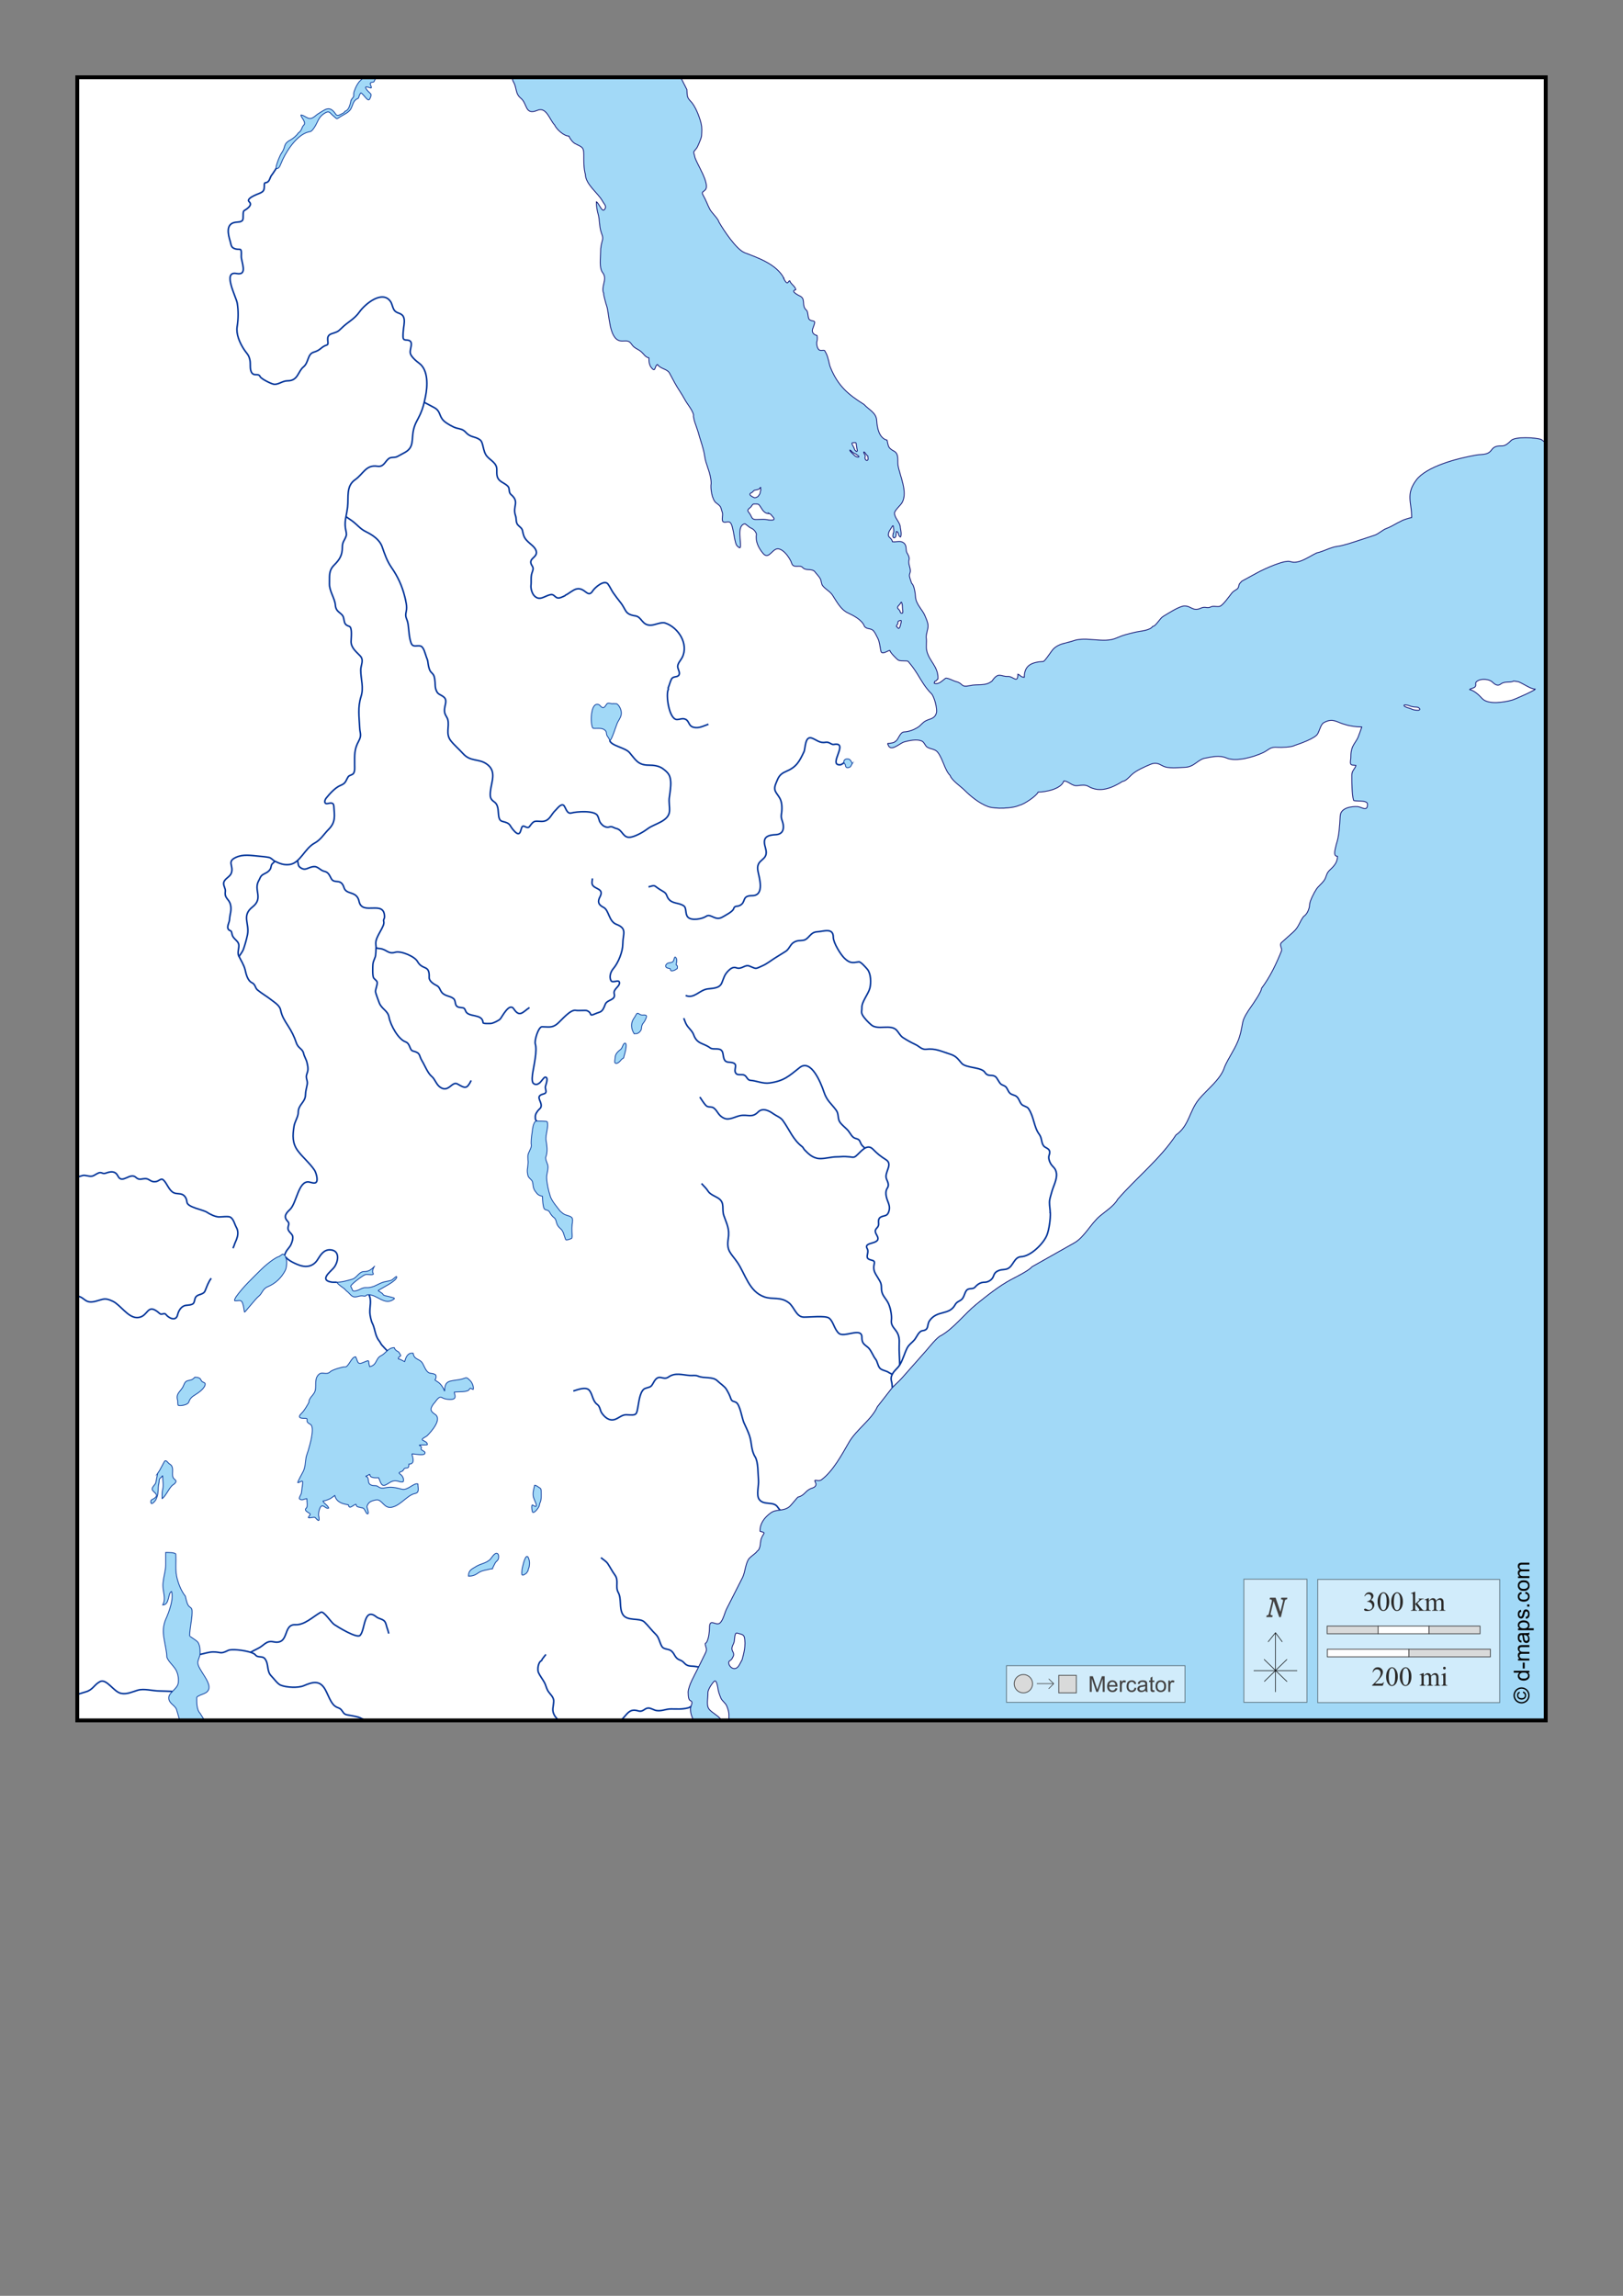<?xml version="1.0" encoding="UTF-8"?>
<!DOCTYPE svg PUBLIC "-//W3C//DTD SVG 1.1//EN" "http://www.w3.org/Graphics/SVG/1.1/DTD/svg11.dtd">
<!-- Creator: CorelDRAW -->
<svg xmlns="http://www.w3.org/2000/svg" xml:space="preserve" width="210mm" height="297mm" version="1.1" style="shape-rendering:geometricPrecision; text-rendering:geometricPrecision; image-rendering:optimizeQuality; fill-rule:evenodd; clip-rule:evenodd"
viewBox="0 0 21000 29700"
 xmlns:xlink="http://www.w3.org/1999/xlink">
 <rect x="0" y="0" width="21000" height="29700" fill="#808080" stroke="none"/>
 <defs>
  <style type="text/css">
   <![CDATA[
    .str3 {stroke:black;stroke-width:10;stroke-miterlimit:3.864;stroke-opacity:0.502}
    .str5 {stroke:black;stroke-width:50;stroke-miterlimit:22.926}
    .str2 {stroke:#003399;stroke-width:20;stroke-miterlimit:22.926}
    .str7 {stroke:#434242;stroke-width:10;stroke-miterlimit:22.926}
    .str4 {stroke:#3F3E3F;stroke-width:10;stroke-miterlimit:3.864}
    .str0 {stroke:#000066;stroke-width:10;stroke-miterlimit:22.926}
    .str1 {stroke:#003399;stroke-width:10;stroke-miterlimit:22.926}
    .str8 {stroke:#2B2A29;stroke-width:7.62;stroke-miterlimit:22.926}
    .str6 {stroke:black;stroke-width:7.62;stroke-miterlimit:22.926}
    .fil2 {fill:none}
    .fil9 {fill:#D9DADA}
    .fil0 {fill:#A2D9F7}
    .fil1 {fill:white}
    .fil6 {fill:#FEFEFE;fill-rule:nonzero}
    .fil5 {fill:#D9DADA;fill-rule:nonzero}
    .fil8 {fill:#434242;fill-rule:nonzero}
    .fil7 {fill:#2B2A29;fill-rule:nonzero}
    .fil4 {fill:black;fill-rule:nonzero}
    .fil3 {fill:#FEFEFE;fill-rule:nonzero;fill-opacity:0.502}
   ]]>
  </style>
 </defs>
 <g id="Plan_x0020_1">
  <rect class="fil0" x="1000" y="1000" width="19000" height="21256.06"/>
  <path class="fil1 str0" d="M8971.62 22256.06l-23.12 -60.32c-10.41,-28.64 -14.61,-58.37 -14.61,-89.02 0,-28.12 25.59,-66.44 17.04,-90.24 -5.03,-13.98 -26,-15.47 -32.86,-29.26 -15.06,-30.22 -11.75,-63 -14.6,-96.34 6,-89.86 82.94,-218.48 122.9,-299.97l104.66 -213.4c24.3,-49.55 -6.09,-73.17 -6.09,-115.84 43.24,-21.7 54.76,-157.99 54.76,-201.21 0,-133.92 77.61,-27.3 128.99,-59.75 45.89,-28.97 67.08,-136.56 92.48,-186.57l206.87 -407.28c34.37,-67.68 38.27,-195.03 88.83,-249.98 21.62,-23.51 91.25,-69.83 99.78,-90.24 47.42,-27.67 36.79,-110.7 52.33,-158.52 25.55,-78.67 74.37,-75.74 -12.17,-97.55 0,-3.24 -0.31,-2.99 -3.65,-3.66 0,-101.43 58.94,-176.27 137.5,-234.13 75.48,-55.6 158.27,-16.19 242.16,-80.48 22.66,-17.37 104.6,-123.47 113.17,-125.6 93.33,-23.3 92.09,-87.89 182.53,-115.84 39.81,-12.31 62.83,-37.84 40.15,-78.05 -28.06,-49.72 42.53,3.04 82.75,-31.7 148.12,-111.31 262.34,-325.34 354.11,-484.11 94.45,-163.38 294.19,-293.32 366.28,-458.5l174.01 -223.15c40.7,-52.2 96.81,-94.99 141.15,-145.11l313.96 -354.85c40.35,-45.6 144.52,-179.69 194.7,-197.54 163.59,-92.4 306.41,-282.91 455.1,-403.63 135.16,-109.75 299.88,-240.9 452.68,-321.92 62.07,-32.9 228.87,-114.53 268.93,-164.62l548.8 -309.73c128.98,-72.79 212.48,-248.03 330.99,-347.53 73.16,-61.41 182.82,-130.66 228.77,-214.62 239.91,-277.52 553.79,-525.96 754.46,-832.86 170.39,-118.26 171.12,-305.44 294.48,-458.5 107.18,-132.97 287.4,-258.72 337.07,-428.01 49.23,-110.78 120.35,-208.08 167.93,-321.93 37.53,-89.78 46.28,-152.53 64.49,-248.76 11.96,-63.17 67.58,-145.05 104.65,-197.54 28.21,-39.93 141.22,-202.52 138.73,-242.66 112.9,-151.09 188.28,-311.65 257.97,-482.89 14.7,-36.11 -35.84,-76.67 2.44,-110.97l149.67 -134.13c74.52,-66.79 78.72,-127.51 133.86,-201.21 47.92,-29.97 75.05,-98.41 77.88,-151.2 2.79,-52.2 58.14,-156.69 86.39,-199.99 26.39,-40.47 67.88,-70.37 97.35,-109.74 42.08,-56.19 23.35,-89.82 80.32,-142.67 54.14,-50.21 97.34,-99.44 97.34,-174.38l-1.21 -1.22c-62.92,0 -24.8,-99.59 -17.04,-145.11 43.01,-129.05 44.23,-246.69 53.54,-379.24 7.33,-104.37 144.93,-123.11 225.12,-118.28 50.53,3.05 127.77,73.78 127.77,-30.49 0,-62.73 -175.43,-29.51 -181.31,-52.43 -21.3,-82.98 -21.71,-233.28 -21.71,-321.94 0,-63.45 41.56,-80.86 53.35,-128.02 -14.36,-4.78 -66.93,1.05 -66.93,-19.51 -10.89,-2.74 0,-64.23 0,-74.39 0,-34.19 1.95,-66.6 8.52,-98.77 16.35,-80.1 65.45,-114.36 91.27,-185.35l42.59 -117.06 0 -2.44c-83.89,0 -161.08,-12.6 -238.51,-37.8 -99.91,-32.51 -143.18,-78.46 -253.11,-17.08 -40.35,22.52 -53.05,101.88 -80.31,146.33 -35.66,58.12 -231.7,126.89 -299.35,148.77 -27.53,21.49 -176.72,26.68 -216.6,23.17 -101.7,-8.97 -111.14,33.3 -192.27,70.73 -117.07,54.03 -343.6,120.47 -464.84,69.5 -103.78,-43.62 -192.08,-15.31 -299.35,3.66 -98.82,36.04 -128.65,109.7 -242.16,114.63 -79.84,3.46 -218.81,21.24 -289.61,-18.3 -55.8,-31.17 -93.83,-46.56 -158.19,-19.51 -73.74,31 -185.37,79.17 -243.38,134.14 -31.4,29.76 -73.2,80.97 -118.03,86.58 -142.25,89.08 -296.24,150 -442.94,63.41 -41.39,-24.43 -95.1,-13.69 -142.38,-8.54 -69.62,7.58 -115.27,-60.97 -174.01,-60.97 -35.3,107.68 -240.62,143.89 -332.2,143.89 -15.29,45.89 -187.47,162.74 -239.72,169.5 -88.87,44.5 -317.1,51.5 -408.87,18.29 -110.79,-40.08 -224,-131.79 -305.44,-213.4 -47.76,-47.85 -164.59,-125.65 -184.96,-189.01 -69.94,-69.94 -91.54,-209.68 -158.82,-297.96 -35.33,-46.37 -85.06,-39.22 -133.76,-66.01 -33.9,-18.66 -39.37,-68.09 -77.74,-83.48 -59.87,-24.01 -156.33,-7.17 -230.81,15.78 -50.37,15.53 -176.38,139.7 -204.43,25.61l-3.65 -1.22c0,-5.13 1.83,-3.67 3.65,-7.32 16.27,0 89.43,-8.27 93.69,-25.6 39.59,-9.89 57.94,-119.68 115.61,-123.16 65.95,-3.97 125.88,-26.68 181.31,-62.19 38.53,-24.69 56.94,-60.28 102.22,-82.92 56.73,-28.35 109.71,-23.76 133.85,-96.34 18.52,-49.38 -26.41,-216.77 -63.28,-253.64 -80.8,-80.8 -121.89,-157.36 -181.31,-253.63 -36.98,-59.93 -74.03,-109.96 -119.25,-163.4 -12.09,-14.3 -95.56,0.22 -128.99,-17.08 -20.68,-14.79 -107.08,-101.45 -107.08,-123.16 -2.24,-0.56 -1.88,-0.2 -2.44,-2.44 -18.73,0 -102.5,62.77 -114.38,10.98 -10.29,-44.91 -18.21,-126.71 -38.94,-164.62 -16.83,-30.79 -29.5,-63.9 -52.33,-93.9 -35.13,-46.14 -88.17,-19.17 -121.68,-63.41 -31.18,-85.51 -143.88,-140.48 -215.39,-174.37 -92.2,-43.68 -143.86,-146.22 -197.13,-228.03 -33.55,-51.51 -91.93,-76.79 -128.99,-124.38 -17.28,-22.18 -16.08,-63.81 -29.2,-87.8 -20.57,-37.63 -50.32,-63.18 -76.67,-98.77 -48.29,-38.88 -110.49,-0.3 -154.54,-50 -33.18,-37.45 -117.68,19.14 -139.94,-53.65 -20.31,-66.38 -134.35,-233.55 -219.03,-173.16 -55.6,39.64 -92.93,115 -150.9,46.34 -57.26,-67.84 -102.63,-155.26 -85.18,-248.76 -9.68,-35.88 -40.55,-67.6 -74.23,-80.48 -19.59,-7.48 -76.87,-62.62 -79.09,-53.66 -107.69,26.92 -39.11,237.38 -55.98,304.86 -2.23,0.56 -1.88,0.21 -2.43,2.44 -3.85,0.96 -5.12,2.44 -9.74,2.44 -1.32,-4.04 -15.69,-7.95 -17.03,-13.42 -2.91,-0.72 -3.65,-1.89 -3.65,-4.88 -46.54,-13.22 -49.71,-259.5 -96.14,-306.07 -28.3,-28.37 -69.93,11.66 -96.13,-14.63 -20.18,-20.24 2.97,-85.03 -7.3,-115.85 -25.51,-76.58 -9.96,-73.52 -81.53,-126.81 -51.01,-37.99 -75.51,-185.67 -63.28,-251.2 0,-127.8 -70.73,-240.8 -85.18,-357.29 -11.6,-93.45 -57.85,-209.03 -81.53,-301.2 -12.99,-50.6 -71.55,-183.91 -60.84,-225.59 -12.88,-64.2 -82.82,-142.76 -113.17,-199.98 -39.74,-74.95 -91.19,-143.27 -130.2,-215.84l-68.15 -126.81c-29.49,-54.87 -117.66,-53.82 -155.76,-110.97 -26.04,15.72 -22.22,37.61 -36.5,60.97 -14.98,24.48 -51.52,-32.2 -57.2,-42.68 -16.83,-42.44 -17.03,-57.13 -17.03,-103.65 -49.01,-12.25 -61.89,-46.33 -96.13,-76.82 -34.26,-30.5 -69.28,-41 -98.57,-65.85 -22.39,-18.98 -31.84,-42.67 -51.11,-59.75 -32.53,-28.81 -80.26,-10.37 -121.69,-17.07 -153.2,-24.77 -140.1,-347.61 -181.31,-460.94 -8.1,-22.3 -40.3,-137.61 -36.51,-157.31 -40.32,-80.99 53.8,-179.5 -10.95,-262.17 -50.18,-64.08 -29.2,-183.72 -29.2,-264.61 0,-70.78 10,-101.78 25.55,-164.62 9.95,-40.19 -14.24,-77.92 -23.12,-114.63 -18.84,-69.74 -13.95,-140.44 -31.64,-207.3 -15.25,-57.67 -25.55,-108.19 -25.55,-168.28 29.92,7.51 71.33,138.8 103.43,102.43 38.2,-43.26 -0.9,-70.18 -23.12,-110.96 -58.29,-106.99 -218.51,-213.01 -222.68,-348.75 -21.38,-78.42 -19.47,-167.61 -19.47,-249.98 0,-106.81 -26.87,-99.79 -114.39,-146.33 -30.07,-15.99 -67.95,-66.53 -77.88,-96.34 -65.31,0 -160.06,-86.91 -186.48,-145.43 -63.14,-63.4 -103.56,-237.76 -222.54,-187.67 -161.98,68.18 -127.83,-87.33 -212.82,-155.99 -60.99,-49.26 -54.84,-101.08 -77.83,-171.83 -11.63,-35.82 -37.21,-58.6 -31.62,-99.91l-5630.41 0 0 21256.06 7971.62 0zm11028.38 -21256.06l-11192.79 0 80.26 158.41c6.37,65.81 -5.83,96.39 47.43,149.89 62.48,62.77 115.32,201.1 136.2,286.38 14.91,60.86 9.45,107.54 6.08,166.96 -1.17,20.78 -53.38,150.16 -68.1,160.86 -46.69,59.11 -34.8,29.25 -18.24,108.46 15.73,75.2 205.59,354.71 133.77,426.53 -34.64,34.64 -53.86,22.22 -19.46,81.65 30.23,52.25 50.35,112.74 79.04,166.96 26.06,49.23 108.31,122.23 117.97,165.74 58.25,102.17 225.41,356.09 333.2,397.28 179.77,68.68 407.44,148.88 504.68,324.16 -1.63,-0.91 -1.88,-1.81 -3.65,-1.22 2.42,12.12 26.77,52.2 35.27,59.71 28.23,24.91 25.3,-19.49 47.42,-19.49 10.72,42.72 76.62,74.12 76.62,116.99 -82.1,16.47 51.86,78.65 59.59,82.87 73.92,40.44 11.17,121.25 77.83,179.14 22.26,19.34 19.91,74.91 29.18,104.8 12.73,41.06 70.85,30.41 74.18,43.87 18.16,4.56 -20.04,85.89 -23.1,98.72 -11.42,47.89 19.72,71.95 58.37,81.65 5.42,21.51 4.49,63.64 -3.65,85.3 -3.4,36.3 8.16,107.24 52.29,107.24 56.79,0 42.48,-11.76 68.1,36.56 33.09,62.44 34.13,130.17 59.59,191.33 96.38,231.45 225.11,342.19 430.5,470.4 67.89,73.96 159.45,106.46 165.38,210.83 5.06,89.18 28.83,225.81 133.77,252.26 19.78,79.12 7.92,98.36 91.21,142.58 65.79,34.94 41.07,125.31 51.08,185.24 22.46,131.66 127.61,341.96 53.5,477.71 -21.14,38.71 -99.72,103.12 -99.72,138.93 0,63.16 75.4,119.94 75.4,185.24 7.62,40.85 16.94,85.02 4.87,121.86 -34.39,0 -19.02,-69.46 -55.94,-69.46 -5.41,26.97 4.71,81.65 -34.05,81.65 -1.6,-6.41 -12.17,-9.94 -12.17,-20.72 0,-13.58 4.87,-25.34 4.87,-37.78 16.57,-4.17 3.82,-80.85 1.21,-93.83 -2.7,-0.68 -2.43,-1 -2.43,-3.66l-1.21 -1.22c-7.77,0 -26.11,38.1 -32.84,46.31 -15.81,19.32 -40.42,72.52 -19.46,96.27 18.43,20.87 38.3,31.2 45,64.59 46.53,9.33 93.55,-19.33 139.85,10.97 50.39,32.96 28.45,81.29 46.21,129.18 12.39,17.92 37.68,65.22 30.4,88.96 -16.7,54.51 15.81,96.93 15.81,151.11 0,21.38 -16.5,41.5 -10.94,68.25 6.13,29.54 17.47,62.17 27.97,90.18 35.54,28.19 46.08,135.55 49.86,179.14 8.37,96.6 92.81,163.86 124.04,244.95 15.97,41.45 37.7,80.21 37.7,127.96 0,47.23 -24.33,96.03 -24.33,147.46 11.74,60.6 -6.88,112.61 8.52,175.48 33.16,135.41 144.71,196.53 144.71,352.19 -2.06,0.69 -1.21,3.61 -1.21,6.1 -1.31,0.43 -2.44,5.21 -2.44,7.31 -4.37,1.1 -2.47,4.87 -7.29,4.87 -0.56,2.24 -0.2,1.88 -2.44,2.44 -0.55,2.24 -0.2,1.88 -2.43,2.44 -1.88,7.64 -19.17,16.37 -26.75,18.28 -2.17,8.7 -6.08,14.11 -6.08,24.37 59.81,20.15 101.59,-33.59 145.93,-64.59 18.31,-12.79 106.83,35.36 132.55,41.44 104.69,24.75 56.55,81.41 186.06,52.4 98.81,-22.14 196.26,11.63 283.35,-58.5 84.48,-124.71 112.2,-54.34 206.74,-59.71 64,-3.64 127.68,100.08 127.68,-29.25 30.28,10.09 36.49,40.22 82.7,40.22 0,-159.75 101.71,-195.49 245.65,-204.74 21.96,-1.41 106.28,-138.53 132.55,-163.3 75.75,-71.44 153.54,-69.51 248.08,-101.15 177.72,-66.66 395.34,37.08 566.7,-38.99 93.35,-41.43 145.42,-50.5 240.78,-74.34 56.88,-14.21 193.46,-20.88 227.41,-75.56 37.59,2.35 94.23,-104.58 133.77,-127.96 59.96,-35.47 212.14,-136.48 278.49,-136.48 90.8,0 107.54,78.12 215.24,26.81 50.05,-23.85 79.33,8.88 125.26,-14.63 35.28,-18.05 81.67,4.58 117.96,-8.53 42.46,-15.35 123.34,-133.86 154.44,-171.83 17.04,-20.82 46.83,-36.51 68.1,-51.18 25.99,-17.94 13.9,-56.17 40.13,-79.22 8.46,-6.71 13.24,-18.18 21.89,-23.15l207.95 -113.33c69.17,-37.69 343.35,-166.04 418.34,-138.93 109.96,39.74 245.24,-69.22 344.15,-113.34 90.48,-18.6 169.44,-71.18 266.32,-84.08 80.8,-10.75 196.65,-50.75 276.05,-76.78l197.01 -64.59c65.46,-21.46 100.54,-68.18 166.6,-92.62 63.92,-23.64 115.2,-61.2 178.77,-90.18 39.64,-23.05 97.35,-37.81 141.07,-48.74 0,-196.28 -80.34,-298.79 59.58,-485.03 133.68,-177.95 537.48,-280.4 750.33,-318.07 84,-22.1 169.43,7.52 224.97,-73.12 34.36,-49.87 86.51,-51.18 142.29,-51.18 36.52,0 83.86,-41.6 107.01,-67.03 51.28,-56.3 323.74,-40.62 392.8,-14.62l57.09 43.87 0 -4729.58zm-10666.23 21256.06c-23.36,-55.96 -131.42,-101.49 -162.95,-151.4 -34.74,-54.97 -7.32,-143.16 -10.95,-207.18 -2.15,-37.84 55.48,-124.18 81.48,-147.45 31.29,-28.02 45.46,79.45 48.64,98.71 6.38,38.71 21.5,80.29 36.49,116.99 16.07,39.36 59.71,63.17 76.61,103.58 16.87,40.31 27.97,74.4 27.97,119.43l0 67.32 -97.29 0zm267.54 -782.67c25.04,-87.82 51.2,-195.8 30.4,-290.04 -6.89,-31.21 -29.68,-40.23 -60.8,-47.53 -34.92,-8.18 -47.62,-21.21 -58.37,12.19 -8.19,25.48 -6.9,59.18 -12.16,86.53 -5.14,26.67 -23.72,52.98 -29.19,80.43 -9.02,45.31 38.72,67.33 15.81,113.33 -15.57,31.24 -16.5,38.87 -47.43,58.5 -47.41,30.07 65.29,185.09 134.99,35.34l26.75 -48.75zm9984.07 -12663.05c-50.54,28.51 -110.74,-4.93 -169.04,40.22 -41.13,31.86 -77.82,-0.16 -109.45,-29.25 -40.65,-37.4 -139.55,-43.71 -188.49,-13.4 -44.96,27.86 -9.2,43.69 -30.4,75.55 -12.61,18.97 -69.65,26.58 -72.97,36.56 64.1,16.02 119.28,68.98 160.53,114.56 79.62,88 293.49,49.66 395.23,20.71 29.31,-8.33 290.23,-123.87 294.29,-140.14 -62.04,0 -158.67,-75.34 -221.33,-96.28l-58.37 -8.53zm-1259.87 336.96c-27.07,0 -65.85,-5.69 -89.99,-17.06 -10.38,-4.89 -60.5,-19.7 -68.1,-7.31 -10.27,16.72 53.12,34.88 62.02,37.17 29.4,7.57 52.45,24.45 83.91,25.59 14.91,0.54 29.08,5.58 43.17,1.83 27.82,-7.39 11.46,-24.95 -7.29,-36.56l-23.72 -3.66zm-6644.08 -1228.4c0,-26.41 -5.47,-53.07 -5.47,-79.22 0,-7.56 -8.61,-67.49 -19.46,-44.48 -7.89,16.75 -20.89,29.19 -32.84,42.66 -22.18,25.03 -5,35.01 12.77,54.23 14.86,16.09 8.43,48.77 40.13,40.82l4.87 -14.01zm-23.11 106.63c-10.18,0 -21.74,3.31 -30.4,8.53 -12.83,7.72 -10.1,21.79 -10.95,34.12 -0.44,6.31 -10.01,12.16 -13.37,18.28 -3.23,5.87 -4.26,11.1 -4.26,17.67 3.57,1.17 14.5,13.93 17.03,17.67 25.6,37.74 43.63,-72.37 45.6,-82.26l-3.65 -14.01zm-1703.13 -1381.35c-36.09,6.36 -72.39,-21.98 -90.59,-49.35 -10.55,-15.86 -37.14,-62.29 -51.08,-70.68 -9.22,-5.56 -54.02,-5.05 -64.45,-3.05 -15.57,3 -24.92,32.08 -38.92,42.65 -59.84,45.14 -28.36,46.71 -1.21,94.45 22.6,39.76 21.18,63.73 78.43,62.15l88.17 -2.44c33.21,-0.92 66.31,10.97 99.72,10.97 78.48,0 23.54,-40.42 -1.83,-74.34l-18.24 -10.36zm-114.31 -339.39c-6.75,12.62 -19.83,23.19 -34.05,28.03 -28.18,9.58 -45.68,0.18 -66.28,28.64 -9.58,13.23 -41.34,17.96 -37.09,35.95 3.2,13.59 26.11,26.21 37.7,31.68 11.78,5.55 21.42,13.95 34.66,8.53 8.22,-3.37 18.2,-6.16 25.54,-10.36 8.89,-5.1 22.2,-25.5 27.97,-34.73 9.02,-14.46 6.34,-35.8 14.59,-52.4l-3.04 -35.34zm1249.53 -491.12c-4.46,-10.42 -3.83,-26.9 -6.69,-38.39 -2.68,-10.81 -3.25,-20.53 -4.86,-31.68 -2.61,-18.14 -5.1,-19.91 -25.54,-17.06 -10.69,1.48 -33.63,-2.9 -29.19,14.62 5.9,23.25 24.92,42.09 30.41,65.2 2.19,9.2 5.23,16.28 13.37,21.93 10.7,7.44 13.6,23.63 25.54,3.66l-3.04 -18.28zm138.63 85.31c-6.47,-2 -14.88,-13.07 -20.06,-18.28 -4.91,-4.92 -23.12,-40.58 -32.84,-32.91 -6.45,5.1 13.72,31.55 16.42,39 2.63,7.29 4.4,14.5 1.83,22.54 -4,12.46 -2.23,26.29 4.86,36.56 11.67,16.93 28.03,14.36 33.44,-6.09l-3.65 -40.82zm-161.74 -29.86c-11.98,0 -26.83,-13.54 -36.48,-19.5 -12.28,-7.6 -20.48,-27.42 -35.26,-27.42 -3.38,13.76 51.12,60.34 63.23,72.51 9.86,9.9 28.62,18.28 42.56,18.28 30.32,0 -1.42,-20.52 -10.33,-26.2l-23.72 -17.67z"/>
  <path class="fil0 str1" d="M3996.37 18142.81c0,-55.15 50.71,-86.31 72.97,-130.4 35.19,-69.67 -10.82,-165.89 52.29,-229.11 49.21,-49.28 98.73,15.7 154.44,-40.21 22.01,-22.08 162.04,-64.1 186.06,-59.72 46.34,8.44 83.22,-131.61 139.85,-131.61 30.98,61.97 17.96,110.29 103.37,71.9 91.5,-41.14 53.03,-18.34 77.83,56.06 98.21,-19.7 74.21,-106.93 147.15,-141.37 57.38,-27.1 93.56,-104.8 170.25,-104.8 16.06,49.01 60.63,47.27 63.23,65.81 52.11,68.66 -9.72,28.69 -9.72,79.21 29.42,4.22 72.71,35.34 82.69,35.34 12.72,-50.88 36.25,-119.5 109.45,-107.24 12.83,91.09 86.74,63.75 125.25,136.49 19.69,37.21 42.28,99.16 80.27,116.99 21.95,10.31 86.63,6.13 89.99,39 7.29,71.38 -50.91,29.31 32.83,85.3 30.65,20.5 66.32,77.08 76.61,108.46 2.37,-0.79 0.07,-0.43 2.44,-1.22 0,-144.23 74.55,-121.65 198.22,-146.23 92.43,-18.36 71.51,-45.35 133.77,17.06 24.28,24.33 47.27,82.92 37.7,112.11 -19.34,0 -35.47,-31.4 -49.86,-2.43 -22.41,45.14 -153.42,27.09 -195.79,37.77 0,25 33.12,74.24 -15.81,90.18 -31.45,10.25 -108.07,1.56 -139.85,-18.28 -46.42,-29 -77.29,44.5 -113.1,80.44 -36.42,51.33 -52.72,88.27 17.03,131.61 100.88,62.7 -41.41,221.6 -99.72,280.29 -10.9,10.96 -65.03,32.92 -63.24,48.75 1.86,16.36 66.89,22.74 66.89,64.59 0,12.01 -127.23,-2.5 -100.94,12.18 17.12,9.55 29.27,16.13 20.67,35.34 -14.42,32.24 68.24,34.8 46.22,70.69 -17.38,28.31 -131.72,2.43 -162.96,2.43 -16.14,0 61.41,132.84 -42.56,132.84 -2.35,26.63 4.74,47.97 -30.4,49.96 -9.66,0.55 -25.5,2.13 -31.62,10.97 -2.42,3.5 -10.23,19.63 -14.6,20.72 0,4.6 -2.74,2.42 -3.64,6.09 -6.48,1.62 -43.75,19.38 -46.22,24.37 -3.15,6.34 24.3,23.86 30.41,30.47 15.04,16.24 26.75,37.22 26.75,60.93 0,36.51 -12.68,25.59 -41.35,25.59 -81.08,-27.83 -102.29,-12.97 -172.68,30.47 -74.82,46.16 -77.91,-21.72 -108.23,-82.87 -31.1,0 -113.1,7.37 -113.1,-41.43 -3.66,-0.61 -4.34,-2.44 -9.73,-2.44 -1.55,6.33 -35.01,21.59 -41.34,23.15l0 2.44c65.82,16.59 -15.92,119.43 117.96,119.43 51.77,0 43.96,46.23 132.55,28.03 78.54,-16.13 127.04,-3.76 215.25,18.28 76.7,19.17 152.39,-86.26 206.73,-68.25 0,50.29 25.83,112.06 -37.7,124.31 -99.71,19.24 -183.68,154.93 -302.8,177.92 -99.72,19.24 -122.73,-107.27 -198.22,-95.05 -53.18,8.61 -104.44,23.76 -119.18,82.86 -3.91,15.66 33.16,97.5 6.08,97.5 -21.27,0 -33.18,-69.21 -60.8,-75.56l-58.38 -13.41c-50.08,-11.51 -1.28,-57.79 -63.23,-19.49 -30.61,18.93 -55.84,41.15 -65.67,-8.53 -75.46,-12.64 -152.89,-31.71 -175.12,-120.65l-2.43 0c-1.72,5.17 -45.89,32.2 -53.51,39 -36.91,17.4 -55.37,24.74 -96.07,32.9 0,23.11 71.75,61.18 71.75,92.62 -32.98,8.28 -51.99,-30.47 -82.69,-30.47 -35.33,0 -54.85,106.63 -45,134.05 2.82,7.88 13.43,69.6 -9.73,52.41 -52.71,-39.15 -14.79,-44.89 -96.07,-32.91 -60.85,8.97 -7.38,-21.41 -4.86,-46.31 1.45,-14.28 -92.81,-42.53 -51.08,-77.99 23.62,-20.06 7.3,-91.83 7.3,-121.87 -34.13,0 -58.44,29.19 -93.64,3.66 -14.71,-10.68 21.04,-59.04 23.11,-74.34l17.02 -125.52c8.42,-62.1 -36.32,-10.97 -63.24,-10.97 0,-21.41 56.05,-116.03 69.32,-143.8 31.76,-66.42 25.84,-120.45 38.92,-190.11 21.61,-63.24 125.54,-374.41 57.15,-419.22 -12.17,-7.98 -30.39,-16.65 -38.91,-28.03 -19.03,-25.43 15.78,-52.81 -32.84,-51.18 -57.85,1.93 -105.29,-8.8 -42.56,-68.24 31.92,-30.25 71.62,-99.03 92.42,-137.71l0 0zm-1670.9 4113.25l-37.7 -128.25c-11.01,-55.28 -70.86,-75.03 -94.85,-123.08 -50.13,-100.43 103.77,-139.47 114.31,-237.64 5.27,-49.03 -1.45,-97.86 -20.67,-143.8 -26.94,-64.37 -106.94,-122.64 -127.69,-185.24 -5.32,-170.1 -90.75,-319.16 -12.16,-494.77 38.16,-85.26 104.3,-260.61 72.96,-354.63 -49,16.33 -22.8,174.27 -114.31,174.27 52.56,-92.74 -15.25,-199.54 7.3,-304.67 5.98,-72.54 31.61,-142.04 31.61,-214.48l0 -160.86c22.33,0 128.5,0.06 130.12,23.15 6.94,98.9 -7.67,185.93 10.95,282.73 16.32,84.86 57.51,191.53 113.1,260.79 5.65,25.93 17.02,74.2 26.75,97.49 28.66,68.61 64.28,26.24 60.8,118.21 -3.78,100.14 -31.61,200.2 -31.61,299.79 0,2.74 84.89,55.88 99.71,71.9 33.23,35.89 35.27,104.57 35.27,151.12 -1.25,40.25 -22.08,71.55 -29.19,108.46 -19.2,99.67 236.76,305.56 108.24,398.5 -29,20.96 -122.83,43.19 -122.83,67.02 0,64.17 -1.67,156.75 43.78,202.3l57.16 91.69 -321.05 0zm-285.78 -3195.61l-23.11 115.78c-7.06,35.43 -47.42,51.72 -47.42,88.96 0,38.96 113.2,67.37 17.02,124.3 -18.34,10.86 -35.26,10.85 -35.26,37.78 0,56.67 55.15,-4.48 66.88,-28.03 29.21,-58.61 26.7,-91.81 30.4,-160.86 1.59,-29.75 12.16,-58.35 12.16,-88.96 0,-29.52 33.96,-37.23 40.13,-56.06l3.65 0c0,56.36 15.8,114.54 1.22,171.83 -10.69,41.99 -8.51,77.3 -8.51,120.65l2.43 1.21c45.77,-36.55 79.05,-117.03 122.82,-164.51 13.36,-14.48 32.7,-21.31 45,-37.78 19.28,-25.8 7.77,-34.28 -13.38,-52.4 -52.57,-45.06 17.18,-150.71 -58.37,-192.55 -23.21,-12.86 -49.12,-67.79 -69.32,-30.47l-62.02 114.55 -24.32 36.56zm482.79 -1244.24c-17.46,14.77 -31.46,31.43 -55.94,36.56 -57.32,12 -68,11.87 -92.43,73.12 -29.31,73.45 -103.39,94.74 -76.61,187.67 3.74,12.98 -0.79,64.12 9.73,67.03 32.44,8.97 122.16,-5.02 134.98,-41.44 17.74,-50.36 39.99,-68.39 85.13,-96.27 40.93,-25.29 127.69,-84.76 127.69,-138.93 0,-20.11 -32.76,-20.03 -45,-36.56 -25.75,-34.74 -7.82,-33.06 -54.72,-48.75l-32.83 -2.43zm1098.12 -1567.19c-3.27,1.5 -6.53,1.77 -7.29,4.87 -62.89,15.72 -190.51,125.13 -238.36,173.05 -114.23,114.37 -219.85,211.05 -316.18,342.44 -5.98,8.15 -36.47,57.01 -18.24,58.5 53.02,4.36 77.88,-22.77 98.5,31.68 14.91,39.35 14.83,75.94 24.32,114.56l1.22 1.22c5.57,0 148.04,-178.9 177.55,-201.08 53.58,-40.26 51.93,-98.67 121.61,-127.96 102.27,-42.98 175.99,-113.89 227.4,-210.83 24.89,-46.92 34.26,-205.37 -36.48,-210.83l-34.05 24.38zm833.02 421.65c-37.07,-28.53 -69.42,-45.71 -97.29,-82.87 61.48,0 138.39,-20.32 203.09,-40.21 60.22,-18.5 85.92,-97.5 149.58,-97.5 60.12,0 94.74,-24.13 138.63,-70.68 0.5,-0.54 -43.17,55.39 -19.45,93.84 19.78,32.04 -77.22,6.56 -104.59,17.06 -33.11,12.69 -198.55,134.51 -184.84,153.55 30.93,42.98 6.22,73.72 83.91,49.97 42.86,-13.11 65.44,-39.05 114.31,-36.56 103.61,5.28 151.46,-54.8 244.43,-76.78 24.53,-5.8 58.83,-9.53 81.48,-18.28 16.35,-6.32 64.45,-52.38 65.67,-51.18 29.08,28.85 -85.08,96.9 -100.94,106.02l-131.33 75.56c-14.39,8.28 52.12,28.58 62.02,56.06 7.39,20.5 168.78,33.48 142.28,54.83 -123.47,99.44 -219.86,-62.95 -342.94,-53.62 -26.89,2.04 -15.31,25.73 -57.15,15.85 -42.18,-9.95 -80.95,19.04 -122.83,10.96 -35.09,-6.76 -59.91,-53.15 -91.21,-73.12l-32.83 -32.9zm2793.38 -1004.18c-39.83,-53.25 -107.57,-128.01 -127.69,-193.77 -23,-75.2 -43.08,-156.74 -46.21,-236.41 -1.95,-49.61 27.03,-120.3 14.59,-163.3 -9.65,-33.32 -24.79,-58.97 -27.97,-95.05 29.54,-78.78 17.93,-147.87 6.09,-225.45 -10.92,-71.5 37.71,-182.89 13.37,-242.51 -2.7,-6.61 -116.53,-7.31 -136.2,-7.31 -46.46,0 -53.94,121.91 -59.59,157.2 -7.24,45.27 -10.94,88.69 -10.94,135.27 11.21,39.96 -11.39,69.64 -25.54,103.59 -6.86,16.44 -13,27.6 -15.81,45.08 -3.22,19.96 0,40.9 0,60.94 9.48,55.55 -14.08,109.06 -7.29,164.51 8.08,65.88 19.62,59.87 55.94,101.15 22.8,25.9 9.69,91.76 40.13,132.83 34.85,47.04 39.88,58.41 98.5,73.12 0,32.42 5.73,136.71 24.32,162.08 14.39,19.62 49.75,11.65 64.45,36.56 17.98,30.44 22.1,40.38 49.86,68.24 40.82,27.73 33.57,49.62 48.64,88.96 11.28,29.42 26.53,45.11 51.08,67.02 32.69,29.16 39.98,78.98 55.94,120.65 5.9,15.4 6.6,25.14 29.18,19.5 16.09,-4.01 37.33,-10.05 52.3,-17.06 14.63,-6.84 6.76,-70.37 6.08,-90.18 -1.04,-30.19 -0.96,-59.16 2.43,-88.96 2.92,-25.76 16.35,-80.11 -9.73,-97.49 -34.86,-23.25 -76.26,-21.39 -111.88,-49.97l-34.05 -29.24zm689.49 -6564.89c-25.56,9.61 -64.88,-19.87 -85.13,4.88 -15.55,18.99 -31.36,62.9 -64.45,42.65 -25.12,-15.38 -24.41,-37.78 -60.8,-37.78 -96.16,0 -86.98,307.53 -48.65,310.76 60.1,5.08 124.56,-14.14 161.74,37.78 10.68,14.93 5.32,42.09 17.03,59.71 12.14,18.25 27.62,38.52 32.83,59.72 28.33,0 84.34,-206.16 107.02,-243.74 20.21,-33.51 43.78,-71.1 43.78,-110.89 0,-39.35 -26.14,-101.35 -60.81,-120.65l-42.56 -2.44zm268.76 4271.39c-34.58,-55.39 -45.54,-113 -19.46,-171.83 10.35,-23.33 28.75,-43.09 40.13,-67.03 26.95,-56.65 40.29,-2.43 83.91,-2.43 24.85,0 65.64,-8.49 53.51,29.24 -5.54,17.21 -22.84,54.75 -35.27,68.25 -22.79,24.78 -25.49,45.23 -27.97,75.55 -2.34,28.5 -35.08,64.77 -64.45,67.03l-30.4 1.22zm-136.21 313.19c10.12,-43.75 26.62,-90.56 31.62,-136.49 1.31,-12.07 5.51,-48.11 -9.73,-53.62 -25.85,-9.33 -38.97,60.78 -54.72,74.34 -35.89,30.87 -76.61,59.34 -76.61,112.12 0,14.19 -11.57,56.68 -2.44,67.02 24.49,27.75 72.46,-26.75 85.13,-45.09l26.75 -18.28zm-1697.65 6608.77c9.54,-26.82 23.43,-50.05 35.26,-74.34 8.63,-17.7 32.03,-30.47 40.14,-49.96 7.12,-17.09 9.68,-62.57 -10.95,-73.12 -37.52,-19.21 -76.46,61.96 -99.72,81.65 -55.45,46.96 -117.96,49.9 -175.11,85.31 -57.22,35.44 -99.72,47.45 -99.72,125.52 58.5,0 86.93,-13.72 133.77,-46.31 37.11,-25.83 102.19,-34.16 145.93,-45.09l30.4 -3.66zm460.89 25.59c0,-17.53 11.76,-34.64 14.6,-51.18 6,-34.99 7.65,-69.26 -4.87,-104.8 -32.87,-93.33 -69.48,58.34 -76.61,86.52 -6.41,25.37 -11.9,52.7 -13.38,80.43 -0.5,9.41 -2.16,26.64 0,35.34 6.76,27.1 52.27,-9.72 60.81,-17.06l19.45 -29.25zm153.23 -874.99c22.57,-49.06 17.03,-92.57 17.03,-143.8 0,-17.82 0.23,-43.03 -17.03,-52.4 -19.33,-10.48 -45.88,-35.34 -68.1,-35.34 -11.76,46.69 -28.86,110.24 -13.38,160.86 9.67,31.61 26.31,56.66 34.05,87.74 10.94,43.95 -25.22,20.42 -43.77,8.53 -24.91,-15.95 -11.04,76.61 -6.09,86.53 18.15,36.3 87.42,-60.26 88.78,-78l8.51 -34.12zm1777.92 -6915.87c1.31,-6.98 3.3,-23.71 1.22,-30.47 -6.81,-22.02 -22.31,-6.2 -13.38,-35.34 5.51,-18.01 9.41,-48.75 0,-65.8 -27.59,-50.02 -25.23,22.88 -43.78,41.43 -14.5,14.5 -38.08,12.6 -55.94,17.06 -37.31,9.31 -59.37,53.43 -10.95,68.25 17.43,5.34 35.27,-1.08 35.27,23.15 0,21.42 44.94,8.15 54.72,2.44l32.84 -20.72zm2264.35 -2651.79c-8,-18.38 -21.99,-45.57 -37.7,-54.84 -9.59,-5.65 -32.52,-7.33 -43.78,-3.66 -11.69,3.82 -25.68,16.08 -27.97,28.03 -5.04,26.21 17.15,31.33 20.68,52.4 1.47,8.75 3.23,20 9.73,25.59 14.09,12.09 41.93,2.73 54.72,-6.09l24.32 -41.43zm-6320.29 -8877.89l-58.08 54.82c-32.85,41.92 -49.39,78.27 -66.88,127.96 -6.23,17.68 -6.08,38.02 -6.08,57.28 0,21.53 -20.64,27.88 -24.33,42.65 -4.44,1.12 -6.74,7.04 -7.29,10.97 -9.89,2.47 -12.57,128.71 -82.7,146.24 -2.33,16.7 -21.69,22.46 -42.79,33.95 -26.51,14.44 -57.04,30.53 -73.95,5.04 -82.1,-123.82 -135.26,-62.37 -226.19,-8.53 -35.32,20.92 -62.26,58.85 -105.8,62.15 -38.85,2.94 -92.25,-50.9 -120.4,-43.87 0,28.64 74.31,94.02 37.7,129.18 -30.79,29.58 -22.16,71.32 -71.75,102.37 -19.05,32.22 -67.93,72.74 -100.93,90.18 -99.5,52.57 -56.64,88.2 -115.53,169.39 -23.22,32.01 -84.51,188.43 -67.4,196.87 22.19,10.97 41.28,-10.41 58.89,-56.72 51.62,-135.73 183.1,-342.62 322.26,-400.94 62.83,-26.32 61.3,2.18 108.23,-65.81 47.77,-69.19 51.83,-132.47 125.26,-181.58 75.07,-50.2 73.4,-11.36 126.47,30.47 52.47,41.34 28.01,44.9 92.43,4.87 44.09,-27.41 100.51,-49.97 127.68,-92.62 28.74,-45.14 28.8,-107.6 83.91,-135.27 27.72,-7.14 21.32,-34.76 34.05,-54.84 11.39,-17.99 11.46,-31.21 27.97,-14.62 9.77,9.81 19.68,18.05 27.97,29.25 9.96,13.44 37.49,44.58 49.86,51.18 21.02,11.23 30.33,-22.86 36.49,-39 13.18,-34.58 -1.64,-38.25 -25.54,-62.15 -43.33,-43.33 -68.79,-85.17 10.94,-54.84 48.82,18.56 6.43,-31.78 8.52,-52.4 1.49,-14.65 19.46,-17.51 30.4,-18.28 17.57,-1.23 19.67,-7.04 25.54,-23.15l23.1 -40.2 -162.03 0z"/>
  <g id="_2094234579264">
   <path class="fil2 str2" d="M3575.09 2176.65c-20.9,31.05 -39.88,63.52 -62.72,93.17 -22.76,29.56 -22.18,87.51 -75.4,93.84 -6.72,0.8 -17.02,3.3 -17.02,21.93 0,79.48 -2.55,92.49 -77.83,121.87 -32.79,12.8 -87.93,35.65 -113.1,60.93 -36.37,36.55 8.42,38.44 10.95,69.46 2.9,35.42 -54.45,71.17 -80.26,86.53 -25.13,14.95 -3.66,102.58 -21.89,125.52 -19.24,24.19 -53.75,21.19 -88.78,25.59 -131.19,16.49 -98.84,154.35 -70.53,246.17 9.89,32.07 9.01,71.52 43.78,88.96 80.4,40.31 106.53,-33.11 99.72,101.15 -3.8,74.82 92.12,256.14 -62.02,226.67 -186.75,-35.7 -3.52,303.59 9.72,383.88 16.1,97.58 14.28,205.47 -1.21,302.22 -15.74,98.33 32.87,207.21 82.69,286.39 43.07,68.43 69.15,73.6 83.91,154.77 8.88,48.82 -7.67,122.95 27.97,163.3 33.64,38.1 80.66,-4.76 103.37,43.87 13.49,28.87 140.4,91.49 175.12,97.49 57.7,9.96 111.8,-43.87 178.76,-43.87 138.21,0 132.01,-119.51 206.74,-180.36 68.6,-55.87 49.49,-166.12 132.55,-190.11 93.26,-26.95 93.33,-69.19 169.03,-92.62 44.06,-13.64 -32.7,-112.36 59.59,-145.02 75.34,-26.65 79.33,-21 134.99,-76.78 78.04,-78.23 158.51,-108.06 228.62,-207.17 71.39,-100.91 297.49,-289.51 402.53,-131.61 18.69,28.11 23.02,67.93 41.34,101.15 30.5,55.28 89.47,37.84 120.4,86.52 25.6,40.29 12.19,108.09 6.08,152.33 -4.2,30.36 -8.44,82.91 -7.3,113.34 2.52,67.21 51.73,25.8 91.21,56.06 38.49,29.49 -6.01,107.03 2.43,155.98 7.6,44.07 78.15,104.25 114.31,130.4 120.71,87.31 110.9,297.7 81.48,436.28 -18.45,86.87 -30.03,140.78 -65.67,221.79 -32.66,74.21 -67.7,115.06 -87.56,201.08 -30.11,130.45 12.5,228.26 -115.53,297.35 -31.61,17.05 -63.25,34.13 -94.85,51.19 -34.87,18.81 -78.64,2.43 -109.45,25.59 -52.25,39.26 -64.99,112.79 -148.36,99.93 -148.17,-22.86 -182.11,100.19 -287,173.05 -121.69,84.52 -82.89,224.32 -98.5,354.63 -5.7,47.55 -13.55,86.55 -20.92,124.66 -8.89,46 -15.16,91.05 -7.05,149.53 3.86,27.84 18.85,70.68 9.73,98.72 -19.9,61.21 -49.86,73.74 -49.86,148.67 0,101.55 -33.92,157.09 -104.58,227.89 -76.03,76.2 -58.87,145.82 -62.02,242.51 -3.05,93.7 69.92,188.17 76.61,276.64 7.72,102.22 88.81,93.89 105.8,163.3 14.43,58.99 7,90.66 72.96,110.89 43.98,13.49 24.32,155.92 24.32,197.43 0,80.15 66.89,131.97 116.75,184.01 54.41,56.77 8.51,119.2 8.51,184.02 0,120 41.75,224.75 3.65,343.66 -44.4,138.6 -23.56,264.12 -17.03,408.25 3.02,66.74 28.74,91.83 -13.37,168.18 -59.27,107.43 -52.29,182.28 -52.29,304.66 0,35.16 5.07,81.55 -13.38,110.9 -16.21,25.81 -55.58,22.14 -70.53,46.31 -34.25,55.4 -28.75,83.01 -98.51,110.89 -67.15,26.85 -139.75,107.32 -184.84,163.3 -26.07,32.35 -30.68,84.03 23.1,70.69 48.66,-12.08 72.64,-7.37 75.4,37.77 7.41,121.24 27.9,201.17 -69.32,298.57 -62.93,63.06 -98.65,132.18 -181.19,176.71 -125.68,67.79 -184.4,253.62 -316.18,275.42 -72.37,11.97 -130.81,-8.96 -195.79,-41.44 -30.36,-15.17 -45.12,-42.93 -80.27,-49.96 -37.65,-7.53 -96.14,-12.62 -132.55,-15.85 -99.44,-8.83 -195.82,-27.19 -289.43,14.63 -126.32,56.43 -26.73,107.77 -62.02,204.73 -17.51,48.1 -79.75,68.35 -96.07,114.56 -15.04,42.55 24.57,80.89 18.24,124.3 -12.87,88.22 45.74,91.95 65.67,164.52 20.72,75.49 -6.85,122.86 -10.94,197.42 -2.14,39.17 -37.55,90.69 -17.03,123.08 22.45,35.46 38.56,1.47 48.64,62.15 12,72.28 85.68,83.01 88.78,148.68 1.87,39.51 -20.39,96.87 -2.43,134.05 28.37,58.69 69.15,120.23 83.91,182.8 12.5,52.95 30.11,139.27 88.77,166.96 44.57,21.05 40.1,66.34 69.32,91.4 52.8,45.26 124.28,85.08 181.19,130.39 41.92,33.39 107.38,71.26 119.18,129.18 17.1,83.94 52.79,137.87 97.29,207.17 45.03,70.1 79.21,136.68 105.8,216.92 25.43,76.76 80.69,75.46 94.85,138.93 9.58,42.92 35.91,78.48 45,123.08 8.34,40.89 16.67,67.6 7.29,109.68 -5.3,23.77 -18.65,48.07 -17.02,73.12 2.09,32.19 17.86,54.81 12.16,90.18 -7.6,47.17 -22.19,89.22 -23.11,138.93 -1.88,100.54 -93.64,123.78 -93.64,229.11 0,55.96 -45.21,117.33 -54.72,179.14 -18.25,118.63 -24.42,219.7 52.29,320.5 66.62,87.52 145.5,148.68 211.6,244.95 20.19,29.4 40.2,102.24 32.84,137.71 -10.78,52 -69.62,22.03 -103.37,17.06 -137.51,-20.29 -158.46,275.2 -246.87,357.07 -44.24,40.98 -87.28,88.23 -32.83,146.24 37.47,39.93 8.51,51.28 8.51,97.49 0,40.29 50.73,65.86 59.59,97.49 9.45,33.69 -8.1,84.35 -22.5,113.95 -17.51,35.97 -48.84,60.81 -66.27,97.49 -5.64,11.86 -10.07,24.3 -15.1,36.45"/>
   <path class="fil2 str2" d="M3696.95 16260.1c25.68,46.77 145.18,98.73 194.84,113.22 87.71,25.58 167.32,1.79 217.68,-77.99 38.56,-61.11 78.71,-129.65 161.74,-126.74 137.3,4.82 106,164.69 44.99,235.2 -44.18,51.05 -183.59,154.53 -31.62,181.58 23.54,4.19 47.83,1.62 71.75,2.43"/>
   <path class="fil2 str2" d="M4773.46 16749.6c38.16,71.15 9.11,150.99 12.15,231.83 1.24,33.13 16.35,107.51 31.62,136.49 24.76,47.01 31.14,102 48.64,152.33 9.44,27.13 22.85,55.81 41.35,77.99 12.85,15.42 19.66,36.01 32.83,51.19 22.34,25.77 46.38,50.07 69.58,75.11"/>
   <path class="fil2 str2" d="M10092.68 19535.28c-10.16,-12.85 -21.58,-24.81 -30.47,-38.55 -53.31,-82.32 -182.06,-15.35 -240.79,-102.36 -37.02,-54.84 -1.24,-179.26 -7.29,-244.95 -7.64,-82.82 -1.49,-236.09 -43.78,-303.45 -52.82,-84.16 -41.87,-180.56 -71.75,-270.54 -19.51,-58.73 -47.44,-113.77 -72.97,-170.61 -24.74,-55.06 -50.56,-235.81 -102.15,-263.23 -29.37,-15.62 -53.94,-8.41 -66.88,-47.53 -15.15,-45.77 -34.22,-81.48 -58.37,-121.86 -22.89,-38.25 -83.01,-75.9 -115.53,-108.47 -59.93,-60 -169.63,-27.41 -249.3,-60.93 -37.71,-15.87 -65.42,-5.9 -104.58,-8.53 -103.38,-6.95 -192.25,-41.88 -280.92,20.72 -72.61,51.25 -122.17,-59.83 -192.14,70.68 -36.11,67.34 -41.49,51.9 -107.02,75.56 -61.16,22.07 -78.63,147.99 -88.77,205.95 -25.68,146.81 -15.77,141.62 -155.66,135.27 -52.93,-2.4 -95.06,40.47 -143.5,58.5 -77.15,28.71 -138.13,-28.63 -173.9,-80.43 -25.93,-37.55 -20.15,-84.02 -59.94,-112.37 -59.01,-42.05 -56.74,-124.31 -100.11,-180.23 -42.56,-54.88 -154.01,-9.58 -208.54,7.16"/>
   <path class="fil2 str2" d="M8871.66 12878.22c107.11,46.78 175.12,-67.33 279.7,-84.09 68.56,-10.98 156.83,-3.55 188.49,-79.21 26.9,-64.3 30.98,-102.95 85.13,-157.21 27.93,-28 61.66,-52.64 102.15,-37.78 69.12,25.38 110.86,-45.26 167.82,-23.15 96.27,37.36 67.86,43.97 175.12,-4.88 58.65,-26.72 108.01,-67.69 161.74,-101.15 44.98,-28.01 89.99,-56.06 134.98,-84.08 44.58,-27.77 58.69,-90.77 105.8,-116.99 48.9,-27.23 68.51,-17.95 120.39,-25.6 73.87,-10.89 86.57,-105.44 179.99,-109.68 83.18,-3.77 209.16,-58.96 209.16,70.69 0,71 95.04,224.47 144.72,271.76 70.03,66.64 101.84,59.82 186.06,46.31 23.88,-3.83 92.75,75.49 109.45,95.05 47.36,55.43 50.61,175.71 32.83,244.95 -20.09,78.28 -107.1,176.56 -103.37,253.48 1.72,35.39 -12.83,54.46 7.3,92.62 22.87,43.38 78.55,99.12 115.53,130.39 84.54,71.46 252.42,-16.03 328.34,69.47 25.8,29.05 46.43,71.96 80.26,93.83 52.68,34.07 105.54,63.48 162.96,90.18 49.34,22.95 80.11,67.7 137.41,60.94 121.21,-14.29 193.34,26.54 304.03,60.93 84.3,26.18 102.73,59.02 154.44,119.43 55.69,65.08 255.06,47.52 300.37,116.99 41.14,63.1 81.57,25.08 131.34,52.4 33.18,18.2 53.79,93.44 88.77,108.46 63.49,27.25 53.99,27.37 87.56,87.75 28.75,51.73 75.8,36.95 109.45,70.68 26.8,26.85 33.95,67.39 58.37,95.05 22.38,25.34 70.07,27.62 88.78,54.84 72.81,105.93 70.12,239.97 138.63,331.48 39.1,52.21 24.81,109.71 59.59,153.55 25.23,31.79 102.08,29.78 69.32,120.64 -11.15,30.91 1.7,74.9 18.24,103.59 30.86,53.55 66.08,56.32 76.61,127.96 11.7,79.65 -44.31,174.91 -63.24,252.26 -11.02,45.03 -26.75,78.67 -26.75,127.96 0,44.91 9.73,92.97 9.73,134.05"/>
   <path class="fil2 str2" d="M13588.69 15682.35c0.26,4.14 1.2,3.17 1.38,7.3 3.38,76.53 -15.64,214.92 -42.56,285.17 -42.4,110.67 -210.59,277.35 -334.42,282.73 -91.56,3.97 -99.59,117.02 -172.69,153.55 -33.33,16.66 -75.9,9.95 -111.88,23.15 -49.1,18.03 -61.76,39.99 -75.39,78 -17.12,47.71 -71.32,75.55 -111.88,75.55 -54.05,0 -91.33,25.02 -125.26,63.37 -32.47,36.72 -86.6,0.8 -116.74,51.19 -19.38,32.38 -28.48,85.5 -58.38,109.68 -30.65,24.77 -61.71,27.94 -82.69,67.02 -75.95,141.51 -234.95,64.71 -331.99,208.39 -35.39,52.39 -1.79,116.24 -87.56,126.74 -51.88,6.35 -76.56,83.41 -108.23,120.65 -31.27,36.76 -67.27,55.92 -92.42,103.58 -32.88,62.33 -56.51,155.96 -96.92,219.85 -7.57,11.97 -15.77,22.94 -24.69,32.42 -46.32,49.18 -103.41,100.99 -81.48,179.14 7.42,26.44 7.34,54.47 11,81.71"/>
   <path class="fil2 str2" d="M9055.3 14191.94c18.57,28.73 56.41,86.99 79.05,109.67 30.38,30.45 69.57,8.04 102.15,32.91 52.98,40.42 54.8,99.75 138.63,134.05 63.04,25.8 141.26,-25.08 204.3,-36.56 97.69,-17.78 149.25,34.53 229.84,-46.31 60.58,-60.78 144.41,-14.98 199.44,24.37 41.78,29.87 88.73,42.12 120.39,85.31 84.34,115.02 130.92,248.91 250.51,338.78 13.3,10 18.58,28.86 29.78,40.2 46.19,46.76 87.54,92.05 162.36,109.69 52.36,12.34 127.69,-4.48 199.18,-14.49 38.76,-5.42 77.29,-2.98 108.49,-6.23 40.88,-4.25 82.38,-0.52 119.62,3.15 25.46,2.51 46.39,12.45 74.13,-9.65 61.29,-48.84 140.86,-173.13 222.14,-89.77 59.57,61.1 96.74,90.07 167.82,135.27 98.2,62.46 -27.38,164.57 7.3,249.82 16.19,39.79 38.74,77.41 9.73,119.43 -29.08,42.14 -16.44,106.32 1.21,153.54 20.98,56.09 39.6,95.45 15.81,157.21 -20.88,54.18 -57.66,40.46 -98.5,60.93 -36.13,18.12 -32.4,52.26 -30.4,87.74 3.86,68.4 -78.3,56.04 -24.32,146.24 81.18,135.68 -181.33,74.38 -122.83,176.7 25.7,44.97 -19.41,98.82 8.51,126.74 31.38,31.38 96.37,11.22 82.7,67.02 -21.12,86.24 10.31,121.57 49.86,187.67 29.78,49.76 42.56,67.16 42.56,127.96 0,87.02 42.48,114.2 81.48,181.57 33.18,57.3 55.77,169.81 47.42,235.2 -7.29,57.04 25.31,90.16 55.94,130.39 47.55,62.48 48.19,115.32 45,192.55 -3,72.63 6.46,182.39 6.46,255.23"/>
   <path class="fil2 str2" d="M4476.48 6684.15c37.78,27.09 78.39,50.65 113.34,81.29 51.29,44.98 81,80.92 143.5,112.12 89.2,44.52 178,102.34 211.6,197.42 33.51,94.79 61.15,181.33 121.61,268.1 79.21,113.7 136.11,235.96 170.25,374.13 14.78,59.83 33.09,130.29 19.46,191.33 -19.6,87.82 11.82,84.55 24.32,169.39 10.86,73.75 11.94,170.58 38.91,241.3 23.76,62.28 77.84,24.75 124.04,38.99 40.01,12.34 59.39,104.08 72.97,140.15 7.55,20.08 16.53,39.78 19.46,62.15 5.16,39.46 10.17,76.6 26.75,113.33 9.34,20.67 34.63,37.11 46.21,57.28 18.31,31.86 20.24,91.16 21.89,127.96 1.09,24.27 3.99,49.35 13.38,71.9 12.78,30.72 22.75,41.42 49.86,56.06 57.4,30.98 86.06,49.16 69.32,123.08 -8.86,39.11 -18.87,82.12 -6.09,121.87 8.17,25.4 30.47,52.09 36.49,75.55 24.18,94.18 -31.73,185.92 40.13,276.64 43.79,55.3 109.37,111.44 156.87,164.52 96.11,107.43 199.35,63.31 301.59,131.61 141.64,94.61 63.61,232.51 52.29,365.6 -5.83,68.48 2.35,94.56 52.3,129.18 86.79,60.14 16.37,230.28 103.36,251.04 118.76,28.33 79.41,45.68 154.45,125.52 86.47,91.98 78.76,-31.81 103.36,-58.49 22.47,-24.38 65.17,37.61 93.64,-1.22 58.84,-80.27 61.27,-69.33 150.8,-65.81 109.09,4.29 121.48,-85.83 187.27,-146.24 20.12,-18.48 65.91,-84.97 100.94,-63.37 26.3,16.23 39.76,118.22 100.93,101.15 67.88,-18.93 304.67,-36.81 340.51,35.34 27.8,55.99 11.88,74.02 66.88,124.3 17.27,15.78 55.3,30.56 80.26,21.94 43.37,-14.97 56.77,10.33 97.29,19.5 84.37,19.09 82.71,135.62 193.36,109.68 68.61,-16.09 157.79,-67.18 214.03,-109.68 81.37,-61.48 268.65,-93.01 278.48,-223.02 4.32,-57.13 -10.28,-123.35 -2.43,-176.7 8.74,-59.47 22.08,-149.18 18.24,-204.74 -5.86,-84.89 -29.32,-116.53 -102.15,-170.61 -50.11,-37.22 -120.63,-45.09 -181.19,-45.09 -141.52,0 -169.04,-68.53 -250.52,-163.3 -54.4,-63.27 -238.33,-87.33 -255.38,-155.98"/>
   <path class="fil2 str2" d="M1000 16766.95c103.29,15.5 94.29,103.86 237.07,67.02 105.72,-27.28 115.77,-50.16 222.55,0 96.69,45.41 193.51,207.25 307.67,210.83 161.17,5.05 123.72,-210.57 300.37,-51.19 23.62,21.3 59.73,-15.83 79.05,10.97 31.75,44.01 129.57,96.75 150.79,6.1 11.31,-48.3 40.22,-102.23 89.99,-119.43 30.76,-10.62 98.65,-2.68 117.96,-34.12 16.51,-26.87 10.02,-58.4 31.62,-82.87 31.7,-35.89 94.76,-23 116.74,-75.56 24.1,-57.6 39.16,-108.86 79.05,-162.08"/>
   <path class="fil2 str2" d="M5489 5204.68c42.9,22.67 85.9,45.17 128.7,68.03 87.77,46.88 58.22,110.33 127.51,174.26 34.24,31.59 117.01,79.09 160.87,90.72 55.7,14.77 81.92,13.04 122.74,57.29 63.39,68.71 115.81,46.98 181.14,94.29 48.99,35.48 33.77,148.16 91.76,214.85 45.77,52.64 126.32,85.69 126.32,168.29 0,72.89 -5.52,120.52 64.35,163.52 26.7,16.43 83.36,44.68 91.76,76.39 8.4,31.71 0.58,61.84 28.6,85.94 115.47,99.3 13.55,149.02 58.39,275.72 12.78,36.11 0.89,83.33 28.6,115.77 22.15,25.93 54.02,40.25 60.77,75.2 16.14,83.64 29.49,107.21 95.34,164.71 33.13,28.93 81.88,65.99 84.61,114.59 4.29,76.19 -118.37,81.01 -54.82,176.65 21.79,32.8 9.32,55.91 -2.38,90.71 -18.08,53.75 -6.73,105.39 -13.11,161.13 -4.73,41.34 14.57,106.55 44.09,136.07 71.36,71.36 133.37,-2.42 212.12,-16.71 35.14,-6.37 51.2,26.24 77.46,39.39 30.21,15.12 76.88,-11.57 106.39,-25.25 3.11,-1.44 8.42,-9.4 13.37,-10.97 25.4,-8.05 88.91,-64.45 133.77,-75.55 112.95,-27.97 147.02,128.85 212.82,23.15 25.06,-40.27 150.05,-150.56 197,-86.52 26.29,35.86 42.64,76.39 68.1,113.33 22.02,31.96 63.6,87.61 87.87,117.4 86.65,106.36 53.27,158.26 199.56,180.74 80.01,12.29 83.6,120.55 193.06,120.55 58.46,0 138.59,-46 190.66,-28.65 173.62,57.86 307.29,274.8 220.46,445.21 -20.65,40.52 -66.18,83.23 -57.2,130.1 5.24,27.35 31.59,69.36 15.5,96.68 -21.08,35.79 -75.57,10.35 -97.72,54.9 -15.92,32.03 -30.1,84.87 -41.71,112.2 -2.19,5.17 4.15,13.47 2.38,16.71 -37.56,68.81 8.3,392.69 110.83,392.69 39.57,0 74.78,-22.26 114.4,-1.2 46.19,24.55 35.29,85.24 100.1,101.46 70.8,17.72 127.69,-17.61 193.05,-39.39"/>
   <path class="fil2 str2" d="M3088.96 12380.48c20.65,-34.61 48.72,-65.77 61.96,-103.84 20.35,-58.51 38.58,-123.33 51.24,-185 29.38,-143.02 -79.41,-245.27 64.36,-358.08 147.41,-115.67 9.88,-218.77 82.22,-342.56 14.74,-25.23 19.02,-47.5 35.75,-63.26 25.8,-24.29 58.57,-30.35 85.8,-53.71 13.66,-11.71 25.56,-25 32.18,-42.97 7.02,-19.07 4.96,-41.07 20.26,-56.09 11.43,-11.22 23.09,-22.22 34.64,-33.34"/>
   <path class="fil2 str2" d="M3849.65 11132.45c9.4,28.09 5.21,65.61 28.2,84.29 76.3,62.01 103.55,-1.91 187.09,-5.97 49.74,-2.41 81.41,50.72 129.89,60.88 56.4,11.82 67.53,51.92 91.76,95.48 40.88,73.47 125.27,-12.1 164.45,115.78 30.21,98.6 165.69,36.04 195.44,179.04 39.3,188.96 326.51,-26.47 328.84,196.25 0.35,34.09 -18.15,32.75 -9.73,64.59 16.26,61.48 -103.36,186.03 -103.36,276.63 0,32.78 4.91,47.31 3.88,58.68 -3.81,41.79 -1.15,93.74 -12.28,124.77 -9.63,26.85 -26.44,60.54 -28.6,89.52 -2.52,33.73 -6.65,151.2 8.34,176.65 11.73,19.92 42.19,34.87 46.48,57.29 5.96,31.11 -23.75,92.75 -21.45,124.13 1.2,16.36 37.95,115.69 47.66,140.84 33.48,86.63 111.16,99.16 127.51,188.59 18.24,99.76 118.23,284.26 212.12,317.49 65.18,23.06 50.77,107.69 97.72,119.36 103.75,25.8 73.04,55.46 116.78,126.52 34.06,55.32 73.8,159.24 123.94,200.52 44.86,36.93 58.22,101.33 106.06,137.26 113.21,85.04 156.16,-79.35 228.8,-38.19 97.62,55.32 118.83,72.6 177.56,-45.36"/>
   <path class="fil2 str2" d="M4866.11 12258.1c5.9,8.16 19.23,10.58 48.41,13.23 88.78,8.07 105.49,76.99 200.65,47.52 69.84,-21.63 249.72,53.24 285.78,118.21 67.13,120.93 159.11,34.7 152.01,207.17 -2.04,49.73 61.75,88.12 98.51,106.03 35.28,17.19 39.99,54.03 62.02,84.08 40.51,55.25 111.76,46.42 155.65,85.31 37.09,32.87 2.98,99.7 75.4,112.12 55.07,9.44 60.77,-2.66 80.26,47.52 34.01,87.56 218.44,28.02 225.36,150.94 0.85,15.23 90.77,10.43 102.8,9.63 28.3,-1.88 102.18,-38.09 119.17,-57.29 26.23,-29.64 118.15,-219.14 176.37,-130.1 76.45,116.9 119.15,35.33 202.58,-17.91"/>
   <path class="fil2 str2" d="M7665 11363.55c-0.39,26.26 -10.76,54.33 -1.19,78.78 25.02,63.91 157.84,48.22 100.1,157.55 -34.99,66.26 -22.61,104.47 45.28,138.46 71.86,35.98 66.13,181.09 166.84,219.62 144.25,55.2 82.22,124.22 82.22,253.03 0,100.1 -57.37,243.53 -122.74,319.88 -34.56,40.37 -54.12,101.85 -32.18,151.59 20.32,46.06 109.56,-23.86 112.02,32.22 2.19,49.97 -83.83,79.82 -67.92,142.04 22.32,87.28 -92.77,70.65 -116.79,137.26 -39.81,110.41 -60.85,90.92 -125.12,119.36 -98.01,43.38 -31.28,-6.16 -112.02,-39.39 -16.73,-6.88 -107.95,3.38 -144.2,-3.58 -69.42,-13.33 -183.68,127.2 -237.14,173.07 -68.11,58.44 -120.48,39.39 -199.01,39.39 -46.33,0 -100.9,176.59 -86.99,222.01 26.52,86.56 -16.78,270.25 -32.18,367.62 -5.37,33.96 -18.85,121.31 8.34,143.23 28.08,22.65 55.03,13.65 82.23,-8.36 15.14,-12.25 54.68,-72.81 69.12,-72.81 52.91,0 2.38,109.98 2.38,128.91 0,35.89 30.54,75.22 -22.64,88.33 -110.84,27.34 -30.98,85.77 -30.98,149.19 0,37.41 -24.18,42.63 -44.1,69.23 -28.66,38.28 -35.29,59.67 -30.98,105.04 0.99,10.48 10.42,18.31 15.63,27.47"/>
   <path class="fil2 str2" d="M8390.73 11472.17c29.39,-2.38 64.77,-25.09 88.18,-7.16 49.67,38.04 65.78,45.34 112.02,74 39.16,24.27 32.49,53.79 58.39,88.32 50.67,67.56 130.38,46.46 196.63,90.72 40.72,27.2 16.64,102.62 52.43,144.42 46.15,53.9 189.44,25.47 238.34,-8.36 61.56,-42.59 114.67,65.53 210.93,9.55 33.48,-19.47 131.13,-69.52 143,-103.84 17.22,-49.78 40.48,-27.58 77.46,-44.16 93.12,-41.77 20.59,-128.91 164.45,-128.91 163.72,0 92.07,-230.7 75.08,-313.91 -36.08,-176.66 148.62,-124.63 97.71,-299.59 -32.29,-110.97 -20.48,-168.61 131.09,-175.45 85.38,-3.85 109.59,-62.72 96.52,-134.88 -8.5,-46.89 -31.08,-75.14 -22.64,-127.71 10.1,-62.87 12.44,-148.86 -19.07,-206.49 -41.63,-76.14 -91.97,-95.33 -52.43,-192.17 31.17,-76.36 44.2,-119.72 128.7,-155.16 137.04,-57.48 173.8,-126 234.76,-255.43 20.67,-43.9 10.64,-212.87 104.87,-176.65 56.57,21.74 100.74,67.4 172.79,53.71 51.81,-9.84 74.09,33.96 109.64,27.45 204.19,-37.38 -82.15,271.59 79.84,263.78 19.16,-0.92 34.26,-17.31 51.4,-25.97"/>
   <path class="fil2 str2" d="M8847.14 13171.83c11.12,26.65 19.55,54.61 33.37,79.97 28.22,51.82 74.51,79.54 94.14,133.68 45.53,125.51 124.26,104.39 214.5,170.68 47.08,34.58 146.26,-22.48 164.46,71.61 10.5,54.33 8.77,110.11 76.26,113.39 157.77,7.66 43.22,91.26 95.34,148.01 23.04,25.08 75.45,3.09 107.25,20.29 32.98,17.84 36.77,64.61 78.65,66.84 75.93,4.04 159.29,46.6 249.06,33.42 187.03,-27.47 248.37,-88.95 387.3,-199.33 146.72,-116.57 274.43,199.35 312.21,312.72 39.6,118.84 88.77,144.19 158.5,237.52 32.27,43.19 21.39,87.5 38.13,134.88 15.64,44.26 88.87,95.75 119.17,132.48 30.58,37.07 48.28,88.41 97.72,100.26 52.95,12.7 47.33,30.28 70.31,74.01 10.79,20.53 31.62,33.96 47.44,50.94"/>
   <path class="fil2 str2" d="M9077.14 15310.72c28.2,33.02 62.31,61.8 84.61,99.07 26.06,43.57 97.72,67.04 137.04,94.29 83.21,57.66 38.02,137.43 66.73,220.81 39.3,114.12 77.1,172.39 57.2,299.59 -25.03,159.95 33.85,184.22 116.79,304.37 104.46,151.33 150.52,379.42 350.35,448.78 109.97,38.17 206.24,-7.1 315.8,75.2 71.15,53.44 95.51,183.01 191.86,186.2 70.42,2.33 284.37,-22.72 330.09,13.13 56.61,44.39 64.81,139.65 125.13,195.74 68.33,63.54 299.11,-85.52 299.11,51.33 0,76.73 25.09,88.57 78.65,131.29 37.1,29.59 67.8,114.3 98.91,152.78 24.54,30.36 26.72,81.33 53.62,114.58 23.92,29.58 84.61,34.54 116.79,57.29 13.81,9.77 30.04,15.61 45.07,23.42"/>
   <path class="fil2 str2" d="M1000 15227.16c23.44,-6.76 47.26,-12.38 70.34,-20.29 29.25,-10.03 80.99,16.8 121.55,8.36 32.52,-6.76 72.14,-45.36 102.49,-45.36 33.93,0 35.7,20.64 79.84,4.78 65.23,-23.44 119.31,-26.09 152.53,40.58 53.87,108.1 156.27,-53.59 231.18,15.52 42.67,39.36 67.83,19.24 117.98,16.71 60.37,-3.04 70.13,53.37 147.77,37 32.09,-6.76 60.97,-44.75 86.99,-22.68 50,42.41 71.6,133.71 134.65,167.1 37.88,20.05 90.64,5.94 125.13,29.84 33.65,23.32 44.68,58.74 48.86,94.29 7.78,66.23 208.11,95.33 259.78,130.09 39.74,26.74 100.53,55.36 148.96,59.68 25.93,2.31 123.49,-12.75 151.34,2.39 43.5,23.66 58.38,98.42 78.65,132.48 21.65,36.38 23.16,82.43 13.11,121.75 -5.91,23.15 -14.64,46.43 -25.03,68.03 -12.2,25.36 -18.08,55.71 -32.17,79.97"/>
   <path class="fil2 str2" d="M7775.82 20150.69c29.39,25.86 66.29,45.13 88.19,77.58 28.29,41.92 59.66,103.21 90.57,144.43 57.38,76.51 1.85,151.09 45.28,229.16 44.35,79.72 9.84,201.59 57.2,281.69 56.72,95.94 215.56,39.1 280.04,99.07 50.49,46.96 93.88,109.1 147.77,159.94 44.08,41.59 49.05,109.01 81.04,159.93 21.25,33.83 77.06,27.65 109.63,47.75 59.82,36.91 45.96,96.82 122.74,125.32 71.78,26.64 50.49,75.95 157.31,78.78 28.02,0.74 55.63,7.16 83.45,10.75"/>
   <path class="fil2 str2" d="M7063.2 21402.76c-16.28,21.08 -33.36,41.59 -48.86,63.26 -1.86,2.6 -3.59,15.28 -7.15,16.71 -45.34,18.3 -57.02,118.76 -39.32,156.35 19.86,42.18 52.97,84.43 76.26,126.52 17.79,32.15 24.66,70.88 42.9,103.85 25.69,46.41 80.11,81.69 77.46,140.84 -3.19,71.05 -28.63,112.77 9.54,180.23 13.65,24.12 34.16,43.69 51.24,65.54"/>
   <path class="fil2 str2" d="M8035.61 22256.06c19.46,-21.45 40.01,-41.97 58.39,-64.35 48.85,-59.49 87.46,-82.24 164.45,-58.48 62.01,19.14 81.86,-37 131.09,-37 32.37,0 69.72,26.34 103.67,32.22 64.7,11.22 120.69,-20.29 188.29,-20.29 85.43,0 136.2,7.23 224.04,-14.32 12.63,-3.1 23.14,-11.9 34.71,-17.86"/>
   <path class="fil2 str2" d="M1000 21920.77c37.32,-11.53 74.45,-23.74 111.96,-34.61 91.89,-26.64 105.34,-91.27 181.14,-131.3 85.7,-45.26 177,132.4 272.89,151.59 77.67,15.54 141.67,-18.7 215.69,-40.59 82.51,-24.4 190.15,8.35 277.67,9.55 57.21,0.78 114.38,3.98 171.58,5.96"/>
   <path class="fil2 str2" d="M2588.05 21402.7c56.14,-10.72 111.27,-31.6 168.43,-32.17 107.01,-1.07 87.94,34.23 196.62,-20.29 40.44,-20.28 197.72,-4.08 288.51,24.91 30.25,9.65 53.15,20.76 61.85,32.38 33.33,44.55 91.62,7.85 125.12,52.52 53.05,70.74 18.42,158.06 82.23,222 31.75,31.82 81.17,102.48 120.36,118.17 77.01,30.83 226.01,38.29 299.11,7.16 119.32,-50.81 209.46,-75.54 280.04,53.71 23.49,43.01 46.88,103.31 71.5,145.62 20.14,34.61 40.51,61.85 76.27,78.77 21.68,10.25 40.51,12.91 57.2,32.23 27.24,31.53 28.35,57.09 76.27,66.84 48.86,9.93 98.89,15.31 146.58,29.84 31.09,9.47 58.78,27.78 88.18,41.67"/>
   <path class="fil2 str2" d="M3241.61 21375.15c31.34,-16.26 61.99,-33.94 94.02,-48.78 79.16,-36.68 107.97,-106.49 200.2,-87.13 216.47,45.45 117.08,-229.04 286.01,-220.82 120.58,5.86 229.24,-105.9 328.9,-161.13 38.57,-21.37 132.82,130.81 173.99,158.75 49.09,33.32 292.9,181.68 333.67,140.84 69.06,-69.18 44.48,-374.83 213.31,-238.72 29.11,23.47 87,27.62 108.44,60.87 15.21,23.59 17.21,47.92 26.22,74.01 9.22,26.69 18.35,52.36 23.83,79.97"/>
  </g>
  <path class="fil3 str3" d="M17049.76 20432.72l2354.62 0 0 1592.9 -2354.62 0 0 -1592.9z"/>
  <path class="fil4" d="M19583.11 21932.72c0,-17.45 4.47,-34.48 13.46,-51.13 8.93,-16.61 21.77,-29.59 38.43,-38.86 16.69,-9.26 34.1,-13.92 52.16,-13.92 17.92,0 35.18,4.56 51.69,13.74 16.56,9.12 29.4,21.92 38.53,38.43 9.17,16.51 13.73,33.77 13.73,51.74 0,18.01 -4.56,35.27 -13.73,51.78 -9.13,16.51 -21.97,29.35 -38.53,38.53 -16.51,9.17 -33.77,13.78 -51.69,13.78 -18.06,0 -35.47,-4.66 -52.16,-13.97 -16.66,-9.36 -29.5,-22.34 -38.43,-38.95 -8.99,-16.65 -13.46,-33.68 -13.46,-51.17zm17.22 0c0,14.62 3.76,28.88 11.24,42.7 7.48,13.83 18.2,24.65 32.13,32.46 13.92,7.81 28.41,11.71 43.46,11.71 15,0 29.35,-3.85 43.08,-11.52 13.74,-7.67 24.46,-18.39 32.13,-32.17 7.67,-13.79 11.52,-28.18 11.52,-43.18 0,-14.96 -3.85,-29.36 -11.52,-43.14 -7.67,-13.78 -18.39,-24.5 -32.13,-32.12 -13.73,-7.62 -28.08,-11.43 -43.08,-11.43 -15.05,0 -29.54,3.9 -43.46,11.66 -13.93,7.76 -24.65,18.58 -32.13,32.46 -7.48,13.87 -11.24,28.08 -11.24,42.57zm103.57 -33.35l5.08 -16.94c11.53,2.78 20.7,8.61 27.52,17.55 6.87,8.98 10.3,19.85 10.3,32.59 0,16.19 -5.22,29.31 -15.71,39.42 -10.49,10.11 -24.98,15.15 -43.55,15.15 -12.14,0 -22.68,-2.31 -31.61,-6.92 -8.99,-4.56 -15.71,-11.15 -20.28,-19.61 -4.56,-8.52 -6.82,-18.25 -6.82,-29.16 0,-12.23 2.92,-22.39 8.8,-30.48 5.88,-8.09 13.88,-13.6 23.94,-16.56l4.23 16.37c-6.91,2.77 -12.23,6.82 -15.89,12.23 -3.72,5.41 -5.55,11.71 -5.55,19 0,10.58 3.76,19.33 11.28,26.2 7.53,6.87 18.35,10.3 32.37,10.3 14.06,0 24.69,-3.24 31.89,-9.74 7.19,-6.49 10.81,-14.86 10.81,-25.16 0,-8.28 -2.39,-15.57 -7.24,-21.83 -4.8,-6.25 -11.33,-10.39 -19.57,-12.41z"/>
  <path id="1" class="fil4" d="M19788.57 21637.56l-18.58 0c14.44,9.27 21.68,22.91 21.68,40.92 0,11.67 -3.19,22.39 -9.64,32.13 -6.4,9.78 -15.38,17.35 -26.86,22.76 -11.52,5.37 -24.74,8.05 -39.69,8.05 -14.59,0 -27.8,-2.45 -39.7,-7.29 -11.86,-4.9 -20.98,-12.19 -27.29,-21.92 -6.35,-9.69 -9.5,-20.61 -9.5,-32.6 0,-8.84 1.88,-16.7 5.6,-23.56 3.72,-6.87 8.61,-12.47 14.58,-16.8l-72.67 0 0 -24.83 202.07 0 0 23.14zm-73.05 78.46c18.72,0 32.69,-3.95 41.96,-11.9 9.26,-7.91 13.87,-17.27 13.87,-28.04 0,-10.86 -4.42,-20.08 -13.26,-27.7 -8.84,-7.57 -22.34,-11.38 -40.5,-11.38 -19.94,0 -34.62,3.85 -43.98,11.61 -9.36,7.72 -14.01,17.27 -14.01,28.6 0,11.06 4.46,20.27 13.45,27.71 8.98,7.38 23.14,11.1 42.47,11.1z"/>
  <path id="2" class="fil4" d="M19727.89 21585.02l-24.83 0 0 -76.76 24.83 0 0 76.76z"/>
  <path id="3" class="fil4" d="M19788.57 21481.16l-146.47 0 0 -22.29 20.69 0c-7.15,-4.56 -12.93,-10.68 -17.26,-18.3 -4.37,-7.62 -6.54,-16.27 -6.54,-26.01 0,-10.82 2.26,-19.71 6.73,-26.62 4.52,-6.92 10.77,-11.81 18.86,-14.63 -17.07,-11.67 -25.59,-26.77 -25.59,-45.39 0,-14.58 4,-25.83 12.04,-33.63 8.05,-7.86 20.42,-11.81 37.12,-11.81l100.42 0 0 24.84 -92.19 0c-9.88,0 -17.03,0.84 -21.4,2.44 -4.38,1.6 -7.86,4.52 -10.54,8.8 -2.68,4.23 -4,9.22 -4,14.91 0,10.35 3.44,18.91 10.26,25.73 6.86,6.82 17.82,10.2 32.87,10.2l85 0 0 24.84 -95.06 0c-11.01,0 -19.29,2.02 -24.79,6.07 -5.5,4.04 -8.28,10.67 -8.28,19.85 0,6.96 1.84,13.4 5.51,19.33 3.66,5.93 9.03,10.21 16.13,12.89 7.05,2.63 17.26,3.95 30.57,3.95l75.92 0 0 24.83z"/>
  <path id="4" class="fil4" d="M19770.23 21150.4c7.85,9.22 13.35,18.11 16.6,26.62 3.25,8.52 4.84,17.64 4.84,27.43 0,16.08 -3.9,28.45 -11.75,37.11 -7.81,8.65 -17.83,12.98 -30.01,12.98 -7.15,0 -13.69,-1.65 -19.62,-4.89 -5.93,-3.29 -10.63,-7.57 -14.2,-12.84 -3.58,-5.32 -6.31,-11.24 -8.14,-17.88 -1.27,-4.89 -2.49,-12.27 -3.72,-22.1 -2.35,-20.04 -5.22,-34.86 -8.51,-44.31 -3.39,-0.1 -5.55,-0.14 -6.44,-0.14 -10.07,0 -17.17,2.35 -21.31,7.05 -5.6,6.35 -8.37,15.81 -8.37,28.32 0,11.71 2.07,20.36 6.16,25.92 4.09,5.59 11.38,9.68 21.78,12.37l-3.39 24.27c-10.4,-2.21 -18.82,-5.84 -25.21,-10.92 -6.4,-5.08 -11.29,-12.41 -14.77,-22.01 -3.44,-9.55 -5.18,-20.7 -5.18,-33.3 0,-12.51 1.46,-22.72 4.42,-30.57 2.97,-7.81 6.64,-13.6 11.11,-17.27 4.46,-3.67 10.11,-6.25 16.93,-7.76 4.23,-0.8 11.85,-1.22 22.81,-1.22l32.93 0c23,0 37.53,-0.52 43.69,-1.55 6.17,-0.99 12.05,-3.06 17.69,-6.07l0 25.96c-5.22,2.5 -11.34,4.1 -18.34,4.8zm-55.04 1.98c3.67,9.03 6.78,22.57 9.32,40.64 1.45,10.25 3.1,17.49 4.93,21.73 1.84,4.23 4.52,7.48 8,9.78 3.53,2.31 7.43,3.48 11.76,3.48 6.54,0 12.04,-2.49 16.42,-7.52 4.37,-5.04 6.58,-12.38 6.58,-22.02 0,-9.55 -2.07,-18.06 -6.25,-25.54 -4.14,-7.43 -9.84,-12.93 -17.03,-16.41 -5.6,-2.69 -13.83,-4 -24.7,-4l-9.03 -0.14z"/>
  <path id="5" class="fil4" d="M19844.73 21089.11l-202.63 0 0 -22.57 19.24 0c-7.44,-5.32 -13.03,-11.34 -16.75,-18.07 -3.72,-6.68 -5.6,-14.81 -5.6,-24.36 0,-12.51 3.2,-23.52 9.65,-33.07 6.39,-9.55 15.47,-16.74 27.14,-21.63 11.71,-4.85 24.5,-7.3 38.47,-7.3 14.91,0 28.37,2.69 40.36,8.05 11.95,5.36 21.12,13.17 27.52,23.42 6.35,10.21 9.54,20.98 9.54,32.27 0,8.28 -1.74,15.71 -5.22,22.25 -3.48,6.58 -7.85,11.94 -13.17,16.18l71.45 0 0 24.83zm-128.5 -22.57c18.77,0 32.69,-3.81 41.67,-11.39 8.99,-7.62 13.45,-16.84 13.45,-27.65 0,-11.01 -4.65,-20.42 -13.97,-28.23 -9.31,-7.85 -23.7,-11.76 -43.22,-11.76 -18.63,0 -32.55,3.81 -41.82,11.48 -9.26,7.67 -13.87,16.79 -13.87,27.42 0,10.54 4.94,19.85 14.77,27.94 9.87,8.14 24.17,12.19 42.99,12.19z"/>
  <path id="6" class="fil4" d="M19744.83 20942.03l-3.96 -24.55c9.84,-1.37 17.36,-5.22 22.63,-11.53 5.22,-6.3 7.85,-15.14 7.85,-26.43 0,-11.43 -2.3,-19.9 -6.96,-25.45 -4.61,-5.5 -10.06,-8.28 -16.32,-8.28 -5.6,0 -10.02,2.5 -13.22,7.44 -2.21,3.48 -4.98,11.94 -8.42,25.4 -4.56,18.15 -8.51,30.71 -11.85,37.77 -3.39,7 -7.99,12.32 -13.92,15.94 -5.88,3.62 -12.42,5.46 -19.57,5.46 -6.54,0 -12.56,-1.51 -18.11,-4.47 -5.55,-3.01 -10.16,-7.06 -13.83,-12.18 -2.82,-3.86 -5.22,-9.13 -7.19,-15.76 -1.98,-6.68 -2.97,-13.78 -2.97,-21.4 0,-11.48 1.65,-21.54 4.99,-30.2 3.29,-8.7 7.81,-15.1 13.45,-19.24 5.69,-4.09 13.27,-6.96 22.77,-8.51l3.38 24.27c-7.62,1.08 -13.59,4.28 -17.87,9.55 -4.28,5.27 -6.4,12.7 -6.4,22.34 0,11.34 1.88,19.47 5.65,24.32 3.76,4.84 8.18,7.29 13.21,7.29 3.2,0 6.12,-0.99 8.71,-3.01 2.63,-2.02 4.84,-5.18 6.58,-9.5 0.94,-2.5 3.06,-9.74 6.35,-21.87 4.66,-17.5 8.52,-29.73 11.48,-36.69 2.96,-6.96 7.34,-12.42 12.98,-16.37 5.69,-4 12.75,-5.98 21.21,-5.98 8.24,0 16,2.4 23.29,7.25 7.29,4.84 12.93,11.8 16.93,20.88 4,9.13 5.97,19.43 5.97,30.91 0,19 -3.95,33.53 -11.8,43.5 -7.9,9.98 -19.57,16.33 -35.04,19.1z"/>
  <path id="7" class="fil4" d="M19788.57 20783.99l-28.22 0 0 -28.22 28.22 0 0 28.22z"/>
  <path id="8" class="fil4" d="M19734.95 20616.96l3.38 -24.27c16.7,2.68 29.73,9.45 39.19,20.41 9.45,10.96 14.15,24.46 14.15,40.41 0,19.99 -6.53,36.08 -19.61,48.21 -13.08,12.18 -31.8,18.25 -56.16,18.25 -15.81,0 -29.59,-2.63 -41.39,-7.85 -11.86,-5.22 -20.75,-13.17 -26.63,-23.9 -5.92,-10.68 -8.89,-22.29 -8.89,-34.9 0,-15.85 4,-28.88 12.04,-38.95 8.05,-10.11 19.48,-16.6 34.25,-19.42l3.67 23.99c-9.83,2.3 -17.22,6.35 -22.2,12.23 -4.94,5.83 -7.44,12.88 -7.44,21.16 0,12.51 4.47,22.67 13.41,30.53 8.98,7.81 23.09,11.71 42.47,11.71 19.66,0 33.92,-3.76 42.81,-11.29 8.89,-7.57 13.35,-17.4 13.35,-29.49 0,-9.78 -2.96,-17.92 -8.93,-24.41 -5.93,-6.54 -15.1,-10.68 -27.47,-12.42z"/>
  <path id="9" class="fil4" d="M19715.33 20580.84c-27.04,0 -47.08,-7.53 -60.11,-22.63 -10.82,-12.56 -16.23,-27.94 -16.23,-46.05 0,-20.08 6.59,-36.54 19.76,-49.34 13.12,-12.75 31.33,-19.14 54.51,-19.14 18.82,0 33.59,2.82 44.36,8.46 10.77,5.65 19.14,13.88 25.12,24.7 5.97,10.77 8.93,22.58 8.93,35.32 0,20.51 -6.53,37.07 -19.66,49.72 -13.12,12.65 -32.03,18.96 -56.68,18.96zm0.05 -25.4c18.72,0 32.74,-4.1 42,-12.28 9.32,-8.23 13.97,-18.53 13.97,-31 0,-12.32 -4.65,-22.57 -14.01,-30.81 -9.36,-8.18 -23.61,-12.27 -42.76,-12.27 -18.06,0 -31.75,4.14 -41.01,12.37 -9.32,8.23 -13.97,18.48 -13.97,30.71 0,12.47 4.61,22.77 13.87,31 9.27,8.18 23.24,12.28 41.91,12.28z"/>
  <path id="10" class="fil4" d="M19788.57 20414.56l-146.47 0 0 -22.29 20.69 0c-7.15,-4.56 -12.93,-10.68 -17.26,-18.3 -4.37,-7.62 -6.54,-16.27 -6.54,-26.01 0,-10.82 2.26,-19.71 6.73,-26.62 4.52,-6.92 10.77,-11.81 18.86,-14.63 -17.07,-11.67 -25.59,-26.77 -25.59,-45.39 0,-14.58 4,-25.83 12.04,-33.63 8.05,-7.86 20.42,-11.81 37.12,-11.81l100.42 0 0 24.84 -92.19 0c-9.88,0 -17.03,0.84 -21.4,2.44 -4.38,1.6 -7.86,4.52 -10.54,8.8 -2.68,4.23 -4,9.22 -4,14.91 0,10.35 3.44,18.91 10.26,25.73 6.86,6.82 17.82,10.2 32.87,10.2l85 0 0 24.84 -95.06 0c-11.01,0 -19.29,2.02 -24.79,6.07 -5.5,4.04 -8.28,10.67 -8.28,19.85 0,6.96 1.84,13.4 5.51,19.33 3.66,5.93 9.03,10.21 16.13,12.89 7.05,2.63 17.26,3.95 30.57,3.95l75.92 0 0 24.83z"/>
  <g id="_2094234583872">
   <g>
    <path class="fil5 str4" d="M17171.9 21036.02l659.43 0 0 99.16 -659.43 0 0 -99.16z"/>
    <path class="fil6 str4" d="M17831.33 21036.02l659.44 0 0 99.16 -659.44 0 0 -99.16z"/>
    <path class="fil5 str4" d="M18490.76 21036.02l659.44 0 0 99.16 -659.44 0 0 -99.16z"/>
    <path class="fil5 str4" d="M18228.9 21334.96l1054.7 0 0 99.16 -1054.7 0 0 -99.16z"/>
    <path class="fil6 str4" d="M17174.21 21334.96l1054.7 0 0 99.16 -1054.7 0 0 -99.16z"/>
   </g>
   <path class="fil7" d="M17653.02 20648.46c6.64,-15.76 15.11,-27.93 25.28,-36.51 10.17,-8.59 22.87,-12.88 38.04,-12.88 18.76,0 33.11,6.06 43.1,18.23 7.59,9.05 11.41,18.75 11.41,29.1 0,16.99 -10.7,34.57 -32.11,52.68 14.41,5.65 25.29,13.64 32.7,24.11 7.35,10.41 11.05,22.7 11.05,36.81 0,20.22 -6.47,37.69 -19.34,52.5 -16.76,19.29 -41.1,28.93 -72.97,28.93 -15.76,0 -26.46,-1.94 -32.16,-5.88 -5.71,-3.88 -8.53,-8.11 -8.53,-12.58 0,-3.35 1.35,-6.23 4.06,-8.76 2.7,-2.53 5.94,-3.82 9.76,-3.82 2.88,0 5.82,0.47 8.82,1.41 1.94,0.59 6.35,2.7 13.29,6.35 6.88,3.64 11.7,5.82 14.34,6.52 4.24,1.3 8.82,1.94 13.64,1.94 11.76,0 21.93,-4.52 30.64,-13.64 8.7,-9.05 13.05,-19.81 13.05,-32.22 0,-9.05 -2,-17.93 -6.06,-26.51 -3,-6.47 -6.29,-11.35 -9.82,-14.65 -4.99,-4.58 -11.76,-8.76 -20.4,-12.52 -8.64,-3.7 -17.46,-5.58 -26.46,-5.58l-5.52 0 0 -5.3c9.11,-1.17 18.16,-4.41 27.34,-9.82 9.11,-5.4 15.75,-11.87 19.87,-19.46 4.17,-7.58 6.23,-15.87 6.23,-24.99 0,-11.81 -3.7,-21.34 -11.11,-28.63 -7.47,-7.29 -16.7,-10.94 -27.75,-10.94 -17.82,0 -32.69,9.65 -44.69,28.87l-5.7 -2.76z"/>
   <path id="1" class="fil7" d="M17824.47 20721.96c0,-26.64 4,-49.51 12.05,-68.74 8.06,-19.22 18.7,-33.57 32.05,-42.98 10.29,-7.47 20.99,-11.17 31.98,-11.17 17.94,0 33.99,9.11 48.22,27.34 17.81,22.64 26.69,53.27 26.69,91.96 0,27.05 -3.88,50.09 -11.7,69.03 -7.82,18.93 -17.76,32.63 -29.87,41.21 -12.11,8.53 -23.81,12.82 -35.04,12.82 -22.29,0 -40.81,-13.11 -55.62,-39.39 -12.53,-22.17 -18.76,-48.86 -18.76,-80.08zm33.87 4.23c0,32.1 3.94,58.33 11.82,78.67 6.52,17.11 16.28,25.63 29.22,25.63 6.17,0 12.58,-2.76 19.22,-8.34 6.65,-5.59 11.65,-14.88 15.11,-27.99 5.24,-19.7 7.88,-47.57 7.88,-83.43 0,-26.64 -2.76,-48.86 -8.23,-66.62 -4.11,-13.23 -9.46,-22.58 -15.99,-28.05 -4.65,-3.82 -10.35,-5.7 -16.99,-5.7 -7.76,0 -14.7,3.53 -20.76,10.52 -8.23,9.53 -13.87,24.46 -16.81,44.92 -3,20.41 -4.47,40.52 -4.47,60.39z"/>
   <path id="2" class="fil7" d="M18000.86 20721.96c0,-26.64 4,-49.51 12.05,-68.74 8.06,-19.22 18.7,-33.57 32.05,-42.98 10.29,-7.47 20.99,-11.17 31.98,-11.17 17.94,0 33.99,9.11 48.22,27.34 17.81,22.64 26.69,53.27 26.69,91.96 0,27.05 -3.88,50.09 -11.7,69.03 -7.82,18.93 -17.76,32.63 -29.87,41.21 -12.11,8.53 -23.81,12.82 -35.04,12.82 -22.29,0 -40.81,-13.11 -55.62,-39.39 -12.53,-22.17 -18.76,-48.86 -18.76,-80.08zm33.87 4.23c0,32.1 3.94,58.33 11.82,78.67 6.52,17.11 16.28,25.63 29.22,25.63 6.17,0 12.58,-2.76 19.22,-8.34 6.65,-5.59 11.65,-14.88 15.11,-27.99 5.24,-19.7 7.88,-47.57 7.88,-83.43 0,-26.64 -2.76,-48.86 -8.23,-66.62 -4.11,-13.23 -9.46,-22.58 -15.99,-28.05 -4.65,-3.82 -10.35,-5.7 -16.99,-5.7 -7.76,0 -14.7,3.53 -20.76,10.52 -8.23,9.53 -13.87,24.46 -16.81,44.92 -3,20.41 -4.47,40.52 -4.47,60.39z"/>
   <path id="3" class="fil7" d="M18310.61 20592.37l0 157.16 39.98 -36.63c8.52,-7.82 13.46,-12.76 14.81,-14.82 0.95,-1.41 1.42,-2.76 1.42,-4.17 0,-2.29 -1,-4.23 -2.89,-5.94 -1.88,-1.65 -4.99,-2.59 -9.4,-2.82l0 -5.65 68.61 0 0 5.65c-9.35,0.23 -17.17,1.7 -23.4,4.35 -6.23,2.7 -13.05,7.47 -20.52,14.29l-40.63 37.22 40.34 51.33c11.29,14.05 18.81,23.04 22.58,26.98 5.58,5.24 10.4,8.65 14.58,10.17 2.94,1.12 7.99,1.71 15.17,1.71l0 6.35 -76.73 0 0 -6.35c4.41,-0.12 7.35,-0.76 8.88,-1.94 1.58,-1.24 2.35,-2.88 2.35,-5.06 0,-2.64 -2.3,-6.88 -6.88,-12.7l-48.27 -61.79 0 52.21c0,10.23 0.7,16.93 2.11,20.17 1.47,3.17 3.47,5.46 6.12,6.88 2.64,1.35 8.35,2.11 17.17,2.23l0 6.35 -80.08 0 0 -6.35c7.99,0 14.05,-1 18.05,-2.94 2.41,-1.23 4.23,-3.17 5.46,-5.76 1.71,-3.76 2.59,-10.29 2.59,-19.52l0 -143.94c0,-18.05 -0.41,-29.1 -1.18,-33.16 -0.82,-4.05 -2.11,-6.82 -3.99,-8.35 -1.83,-1.58 -4.24,-2.35 -7.18,-2.35 -2.41,0 -6.05,1 -10.82,2.94l-2.93 -6.35 46.74 -19.4 7.94 0z"/>
   <path id="4" class="fil7" d="M18487.35 20708.67c11.41,-11.53 18.17,-18.17 20.22,-19.93 5.12,-4.36 10.65,-7.77 16.59,-10.18 5.93,-2.41 11.81,-3.64 17.63,-3.64 9.88,0 18.29,2.88 25.4,8.64 7.06,5.76 11.82,14.11 14.17,25.11 11.88,-13.88 21.88,-22.93 30.05,-27.28 8.17,-4.3 16.58,-6.47 25.22,-6.47 8.35,0 15.82,2.17 22.35,6.47 6.46,4.29 11.64,11.34 15.4,21.16 2.53,6.65 3.82,17.11 3.82,31.4l0 67.97c0,9.82 0.71,16.58 2.18,20.23 1.12,2.46 3.23,4.64 6.23,6.4 3.06,1.77 8,2.65 14.88,2.65l0 6.35 -77.26 0 0 -6.35 3.29 0c6.7,0 11.99,-1.29 15.76,-3.94 2.64,-1.82 4.52,-4.76 5.64,-8.76 0.47,-1.94 0.71,-7.47 0.71,-16.58l0 -67.91c0,-12.88 -1.53,-21.93 -4.65,-27.22 -4.52,-7.35 -11.7,-11.06 -21.63,-11.06 -6.06,0 -12.23,1.53 -18.41,4.59 -6.11,3 -13.58,8.7 -22.34,16.93l-0.35 1.94 0.7 7.41 0 75.32c0,10.7 0.59,17.4 1.77,20.05 1.23,2.59 3.46,4.82 6.76,6.58 3.29,1.77 8.93,2.65 16.87,2.65l0 6.35 -79.37 0 0 -6.35c8.64,0 14.58,-1 17.81,-3.06 3.24,-2.06 5.47,-5.17 6.7,-9.29 0.59,-1.94 0.89,-7.58 0.89,-16.93l0 -67.91c0,-12.88 -1.88,-22.17 -5.65,-27.87 -5.05,-7.41 -12.05,-11.11 -21.11,-11.11 -6.17,0 -12.28,1.7 -18.34,5.05 -9.47,5.06 -16.82,10.82 -21.93,17.17l0 84.67c0,10.29 0.7,16.93 2.12,20.05 1.41,3.06 3.52,5.35 6.35,6.94 2.76,1.53 8.4,2.29 16.93,2.29l0 6.35 -77.97 0 0 -6.35c7.24,0 12.29,-0.76 15.17,-2.29 2.89,-1.59 5.06,-4 6.59,-7.41 1.47,-3.35 2.23,-9.88 2.23,-19.58l0 -60.33c0,-17.28 -0.53,-28.45 -1.53,-33.51 -0.82,-3.82 -2.05,-6.41 -3.82,-7.82 -1.7,-1.47 -4.05,-2.18 -6.99,-2.18 -3.24,0 -7.06,0.89 -11.53,2.59l-2.58 -6.35 47.62 -19.4 7.41 0 0 33.75z"/>
   <path class="fil7" d="M17907.6 21762.04l-16.34 45.39 -137.82 0 0 -6.47c40.57,-36.98 69.08,-67.14 85.61,-90.54 16.52,-23.41 24.81,-44.81 24.81,-64.21 0,-14.82 -4.53,-26.99 -13.64,-36.51 -9.06,-9.53 -19.88,-14.29 -32.52,-14.29 -11.52,0 -21.81,3.29 -30.92,9.94 -9.18,6.64 -15.88,16.4 -20.29,29.22l-6.35 0c2.88,-21.11 10.29,-37.34 22.17,-48.69 11.87,-11.28 26.75,-16.93 44.62,-16.93 18.94,0 34.81,6.12 47.51,18.29 12.7,12.17 19.05,26.51 19.05,43.09 0,11.82 -2.76,23.7 -8.29,35.52 -8.47,18.58 -22.28,38.27 -41.33,59.09 -28.64,31.16 -46.28,49.86 -53.04,56.03l60.39 0c12.29,0 20.93,-0.47 25.87,-1.35 4.94,-0.94 9.41,-2.82 13.4,-5.65 4,-2.76 7.47,-6.76 10.41,-11.93l6.7 0z"/>
   <path id="1" class="fil7" d="M17935.12 21691.84c0,-26.64 4,-49.51 12.05,-68.74 8.06,-19.22 18.7,-33.57 32.05,-42.98 10.29,-7.47 20.99,-11.17 31.98,-11.17 17.94,0 33.99,9.11 48.22,27.34 17.81,22.64 26.69,53.27 26.69,91.96 0,27.05 -3.88,50.09 -11.7,69.03 -7.82,18.93 -17.76,32.63 -29.87,41.21 -12.11,8.53 -23.81,12.82 -35.04,12.82 -22.29,0 -40.81,-13.11 -55.62,-39.39 -12.53,-22.17 -18.76,-48.86 -18.76,-80.08zm33.87 4.23c0,32.1 3.94,58.33 11.82,78.67 6.52,17.11 16.28,25.63 29.22,25.63 6.17,0 12.58,-2.76 19.22,-8.34 6.65,-5.59 11.65,-14.88 15.11,-27.99 5.24,-19.7 7.88,-47.57 7.88,-83.43 0,-26.64 -2.76,-48.86 -8.23,-66.62 -4.11,-13.23 -9.46,-22.58 -15.99,-28.05 -4.65,-3.82 -10.35,-5.7 -16.99,-5.7 -7.76,0 -14.7,3.53 -20.76,10.52 -8.23,9.53 -13.87,24.46 -16.81,44.92 -3,20.41 -4.47,40.52 -4.47,60.39z"/>
   <path id="2" class="fil7" d="M18111.51 21691.84c0,-26.64 4,-49.51 12.05,-68.74 8.06,-19.22 18.7,-33.57 32.05,-42.98 10.29,-7.47 20.99,-11.17 31.98,-11.17 17.94,0 33.99,9.11 48.22,27.34 17.81,22.64 26.69,53.27 26.69,91.96 0,27.05 -3.88,50.09 -11.7,69.03 -7.82,18.93 -17.76,32.63 -29.87,41.21 -12.11,8.53 -23.81,12.82 -35.04,12.82 -22.29,0 -40.81,-13.11 -55.62,-39.39 -12.53,-22.17 -18.76,-48.86 -18.76,-80.08zm33.87 4.23c0,32.1 3.94,58.33 11.82,78.67 6.52,17.11 16.28,25.63 29.22,25.63 6.17,0 12.58,-2.76 19.22,-8.34 6.65,-5.59 11.65,-14.88 15.11,-27.99 5.24,-19.7 7.88,-47.57 7.88,-83.43 0,-26.64 -2.76,-48.86 -8.23,-66.62 -4.11,-13.23 -9.46,-22.58 -15.99,-28.05 -4.65,-3.82 -10.35,-5.7 -16.99,-5.7 -7.76,0 -14.7,3.53 -20.76,10.52 -8.23,9.53 -13.87,24.46 -16.81,44.92 -3,20.41 -4.47,40.52 -4.47,60.39z"/>
   <path id="3" class="fil7" d="M18421.61 21678.55c11.41,-11.53 18.17,-18.17 20.22,-19.93 5.12,-4.36 10.65,-7.77 16.59,-10.18 5.93,-2.41 11.81,-3.64 17.63,-3.64 9.88,0 18.29,2.88 25.4,8.64 7.06,5.76 11.82,14.11 14.17,25.11 11.88,-13.88 21.88,-22.93 30.05,-27.28 8.17,-4.3 16.58,-6.47 25.22,-6.47 8.35,0 15.82,2.17 22.35,6.47 6.46,4.29 11.64,11.34 15.4,21.16 2.53,6.65 3.82,17.11 3.82,31.4l0 67.97c0,9.82 0.71,16.58 2.18,20.23 1.12,2.46 3.23,4.64 6.23,6.4 3.06,1.77 8,2.65 14.88,2.65l0 6.35 -77.26 0 0 -6.35 3.29 0c6.7,0 11.99,-1.29 15.76,-3.94 2.64,-1.82 4.52,-4.76 5.64,-8.76 0.47,-1.94 0.71,-7.47 0.71,-16.58l0 -67.91c0,-12.88 -1.53,-21.93 -4.65,-27.22 -4.52,-7.35 -11.7,-11.06 -21.63,-11.06 -6.06,0 -12.23,1.53 -18.41,4.59 -6.11,3 -13.58,8.7 -22.34,16.93l-0.35 1.94 0.7 7.41 0 75.32c0,10.7 0.59,17.4 1.77,20.05 1.23,2.59 3.46,4.82 6.76,6.58 3.29,1.77 8.93,2.65 16.87,2.65l0 6.35 -79.37 0 0 -6.35c8.64,0 14.58,-1 17.81,-3.06 3.24,-2.06 5.47,-5.17 6.7,-9.29 0.59,-1.94 0.89,-7.58 0.89,-16.93l0 -67.91c0,-12.88 -1.88,-22.17 -5.65,-27.87 -5.05,-7.41 -12.05,-11.11 -21.11,-11.11 -6.17,0 -12.28,1.7 -18.34,5.05 -9.47,5.06 -16.82,10.82 -21.93,17.17l0 84.67c0,10.29 0.7,16.93 2.12,20.05 1.41,3.06 3.52,5.35 6.35,6.94 2.76,1.53 8.4,2.29 16.93,2.29l0 6.35 -77.97 0 0 -6.35c7.24,0 12.29,-0.76 15.17,-2.29 2.89,-1.59 5.06,-4 6.59,-7.41 1.47,-3.35 2.23,-9.88 2.23,-19.58l0 -60.33c0,-17.28 -0.53,-28.45 -1.53,-33.51 -0.82,-3.82 -2.05,-6.41 -3.82,-7.82 -1.7,-1.47 -4.05,-2.18 -6.99,-2.18 -3.24,0 -7.06,0.89 -11.53,2.59l-2.58 -6.35 47.62 -19.4 7.41 0 0 33.75z"/>
   <path id="4" class="fil7" d="M18689.25 21562.25c4.76,0 8.88,1.7 12.29,5.05 3.35,3.41 5.05,7.53 5.05,12.29 0,4.82 -1.7,9 -5.05,12.41 -3.41,3.47 -7.53,5.17 -12.29,5.17 -4.82,0 -9,-1.7 -12.41,-5.17 -3.47,-3.41 -5.17,-7.59 -5.17,-12.41 0,-4.76 1.7,-8.88 5.05,-12.29 3.41,-3.35 7.59,-5.05 12.53,-5.05zm14.17 82.55l0 127c0,9.82 0.7,16.34 2.17,19.58 1.41,3.29 3.53,5.7 6.35,7.29 2.82,1.59 8,2.41 15.47,2.41l0 6.35 -76.56 0 0 -6.35c7.65,0 12.82,-0.76 15.41,-2.23 2.64,-1.47 4.7,-3.94 6.29,-7.35 1.53,-3.41 2.29,-10 2.29,-19.7l0 -61.03c0,-16.99 -0.53,-27.99 -1.53,-33.05 -0.82,-3.64 -2.05,-6.17 -3.82,-7.58 -1.7,-1.47 -4.06,-2.18 -7,-2.18 -3.23,0 -7.11,0.89 -11.7,2.59l-2.41 -6.35 47.45 -19.4 7.59 0z"/>
  </g>
  <rect class="fil2 str5" x="1000" y="1000" width="19000" height="21256.06"/>
  <g id="_2094234579680">
   <path class="fil3 str3" d="M16094.59 20429.3l815.93 0 0 1592.89 -815.93 0 0 -1592.89z"/>
   <path class="fil8" d="M16442.69 20865.43c-0.92,3.32 -1.63,6.35 -2.07,9.15 -0.44,2.79 -0.65,5.18 -0.65,7.22 0,5.59 1.8,9.56 5.29,11.89 3.49,2.33 9.55,3.49 18.05,3.49l4.15 0 -4.96 22.72 -78.17 0 5.29 -22.72 2.89 0c7.36,0 12.82,-1.51 16.48,-4.54 3.6,-2.97 6.32,-8.39 8.12,-16.14l37.59 -153.79c0.6,-2.74 1.14,-5.54 1.52,-8.45 0.33,-2.91 0.55,-5.77 0.55,-8.62 0,-5.36 -1.96,-9.15 -5.95,-11.36 -3.92,-2.22 -10.69,-3.32 -20.23,-3.32l-3.06 0 5.29 -22.72 72.33 0 62.14 183.5 31.31 -129.03c1.08,-4.2 1.85,-7.63 2.34,-10.31 0.49,-2.68 0.71,-4.72 0.71,-6.06 0,-5.6 -1.8,-9.56 -5.35,-11.89 -3.6,-2.33 -9.71,-3.49 -18.32,-3.49l-4.15 0 4.96 -22.72 78.5 0 -5.62 22.72 -2.84 0c-7.37,0 -12.87,1.51 -16.47,4.54 -3.66,2.97 -6.33,8.33 -8.18,15.96l-50.68 208.44 -21.54 0 -72.06 -209.48 -37.21 155.01z"/>
   <path class="fil2 str6" d="M16503.38 21888.99l0 -769.27"/>
   <path class="fil2 str6" d="M16221.33 21612.94l563.14 0"/>
   <path class="fil2 str6" d="M16358.48 21752.93l294.22 -286.81"/>
   <path class="fil2 str6" d="M16355.34 21465.88l297.98 288.85"/>
   <path class="fil2 str6" d="M16503.24 21122.45l-95.47 118.01"/>
   <path class="fil2 str6" d="M16503.86 21122.41l87.89 118.05"/>
  </g>
  <g id="_2094234578304">
   <path class="fil3 str3" d="M15332.59 21548.49l0 473.7 -2309.37 0 0 -473.7 2309.37 0z"/>
   <path class="fil8" d="M14100.56 21886.96l0 -202.07 40.07 0 47.79 143.04c4.42,13.31 7.62,23.28 9.64,29.91 2.31,-7.33 5.93,-18.15 10.82,-32.4l48.64 -140.55 35.79 0 0 202.07 -25.68 0 0 -169.05 -58.98 169.05 -24.09 0 -58.32 -172.15 0 172.15 -25.68 0z"/>
   <path id="1" class="fil8" d="M14433.01 21839.55l25.68 3.38c-3.99,14.91 -11.47,26.53 -22.39,34.76 -10.91,8.24 -24.83,12.37 -41.81,12.37 -21.36,0 -38.29,-6.58 -50.8,-19.75 -12.51,-13.12 -18.77,-31.61 -18.77,-55.36 0,-24.56 6.31,-43.65 18.96,-57.2 12.65,-13.59 29.07,-20.37 49.25,-20.37 19.52,0 35.46,6.64 47.83,19.95 12.37,13.31 18.58,32.03 18.58,56.16 0,1.46 -0.05,3.67 -0.14,6.58l-109.08 0c0.94,16.04 5.46,28.37 13.64,36.88 8.14,8.51 18.35,12.79 30.53,12.79 9.08,0 16.84,-2.39 23.24,-7.19 6.44,-4.8 11.52,-12.47 15.28,-23zm-81.28 -39.8l81.56 0c-1.08,-12.32 -4.23,-21.54 -9.36,-27.7 -7.85,-9.55 -18.1,-14.35 -30.66,-14.35 -11.39,0 -20.93,3.81 -28.7,11.43 -7.71,7.62 -11.99,17.83 -12.84,30.62z"/>
   <path id="2" class="fil8" d="M14489.78 21886.96l0 -146.47 22.3 0 0 22.43c5.69,-10.39 10.96,-17.26 15.8,-20.55 4.85,-3.34 10.16,-4.99 15.95,-4.99 8.37,0 16.89,2.64 25.54,7.86l-8.84 22.91c-6.02,-3.39 -12.04,-5.08 -18.06,-5.08 -5.41,0 -10.26,1.64 -14.54,4.89 -4.28,3.24 -7.34,7.76 -9.17,13.54 -2.78,8.8 -4.14,18.44 -4.14,28.93l0 76.53 -24.84 0z"/>
   <path id="3" class="fil8" d="M14679.72 21833.34l24.27 3.38c-2.68,16.7 -9.45,29.73 -20.41,39.19 -10.96,9.45 -24.46,14.15 -40.41,14.15 -19.99,0 -36.08,-6.53 -48.21,-19.61 -12.18,-13.08 -18.25,-31.8 -18.25,-56.16 0,-15.81 2.63,-29.59 7.85,-41.44 5.22,-11.81 13.17,-20.7 23.9,-26.58 10.68,-5.92 22.29,-8.89 34.9,-8.89 15.85,0 28.88,4 38.95,12.04 10.11,8.05 16.6,19.48 19.42,34.25l-23.99 3.67c-2.3,-9.83 -6.35,-17.22 -12.23,-22.2 -5.83,-4.94 -12.88,-7.44 -21.16,-7.44 -12.51,0 -22.67,4.47 -30.53,13.41 -7.81,8.98 -11.71,23.09 -11.71,42.47 0,19.66 3.76,33.92 11.29,42.81 7.57,8.89 17.4,13.35 29.49,13.35 9.78,0 17.92,-2.96 24.41,-8.93 6.54,-5.93 10.68,-15.1 12.42,-27.47z"/>
   <path id="4" class="fil8" d="M14820.83 21868.62c-9.22,7.85 -18.11,13.35 -26.62,16.6 -8.52,3.25 -17.64,4.84 -27.43,4.84 -16.08,0 -28.45,-3.9 -37.11,-11.75 -8.65,-7.81 -12.98,-17.83 -12.98,-30.01 0,-7.15 1.65,-13.69 4.89,-19.62 3.29,-5.93 7.57,-10.63 12.84,-14.2 5.32,-3.58 11.24,-6.31 17.88,-8.14 4.89,-1.27 12.27,-2.49 22.1,-3.72 20.04,-2.35 34.86,-5.22 44.31,-8.51 0.1,-3.39 0.14,-5.55 0.14,-6.44 0,-10.07 -2.35,-17.17 -7.05,-21.31 -6.35,-5.6 -15.81,-8.37 -28.32,-8.37 -11.71,0 -20.36,2.07 -25.92,6.16 -5.59,4.09 -9.68,11.33 -12.37,21.78l-24.27 -3.39c2.21,-10.4 5.84,-18.82 10.92,-25.21 5.08,-6.4 12.41,-11.29 22.01,-14.77 9.55,-3.44 20.7,-5.18 33.3,-5.18 12.51,0 22.72,1.46 30.57,4.42 7.81,2.97 13.6,6.64 17.27,11.11 3.67,4.46 6.25,10.11 7.76,16.93 0.8,4.23 1.22,11.85 1.22,22.81l0 32.93c0,23 0.52,37.53 1.55,43.69 0.99,6.17 3.06,12.05 6.07,17.69l-25.96 0c-2.5,-5.22 -4.1,-11.34 -4.8,-18.34zm-1.98 -55.04c-9.03,3.67 -22.57,6.78 -40.64,9.32 -10.25,1.45 -17.49,3.1 -21.73,4.93 -4.23,1.84 -7.48,4.52 -9.78,8 -2.31,3.53 -3.48,7.43 -3.48,11.76 0,6.54 2.49,12.04 7.52,16.42 5.04,4.37 12.38,6.58 22.02,6.58 9.55,0 18.06,-2.07 25.54,-6.25 7.43,-4.14 12.93,-9.84 16.41,-17.03 2.69,-5.6 4,-13.83 4,-24.7l0.14 -9.03z"/>
   <path id="5" class="fil8" d="M14936.02 21864.81l3.39 21.91c-6.96,1.46 -13.22,2.22 -18.68,2.22 -8.98,0 -15.94,-1.42 -20.93,-4.28 -4.94,-2.87 -8.42,-6.59 -10.44,-11.25 -2.02,-4.65 -3.01,-14.44 -3.01,-29.35l0 -84.38 -18.34 0 0 -19.19 18.34 0 0 -36.22 24.84 -14.91 0 51.13 24.83 0 0 19.19 -24.83 0 0 85.79c0,7.11 0.42,11.67 1.31,13.69 0.85,2.02 2.26,3.62 4.24,4.85 1.97,1.17 4.79,1.78 8.46,1.78 2.73,0 6.35,-0.33 10.82,-0.98z"/>
   <path id="6" class="fil8" d="M14951.21 21813.72c0,-27.04 7.53,-47.08 22.63,-60.11 12.56,-10.82 27.94,-16.23 46.05,-16.23 20.08,0 36.54,6.59 49.34,19.76 12.75,13.12 19.14,31.33 19.14,54.51 0,18.82 -2.82,33.59 -8.46,44.36 -5.65,10.77 -13.88,19.14 -24.7,25.12 -10.77,5.97 -22.58,8.93 -35.32,8.93 -20.51,0 -37.07,-6.53 -49.72,-19.66 -12.65,-13.12 -18.96,-32.03 -18.96,-56.68zm25.4 0.05c0,18.72 4.1,32.74 12.28,42 8.23,9.32 18.53,13.97 31,13.97 12.32,0 22.57,-4.65 30.81,-14.01 8.18,-9.36 12.27,-23.61 12.27,-42.76 0,-18.06 -4.14,-31.75 -12.37,-41.01 -8.23,-9.32 -18.48,-13.97 -30.71,-13.97 -12.47,0 -22.77,4.61 -31,13.87 -8.18,9.27 -12.28,23.24 -12.28,41.91z"/>
   <path id="7" class="fil8" d="M15117.2 21886.96l0 -146.47 22.3 0 0 22.43c5.69,-10.39 10.96,-17.26 15.8,-20.55 4.85,-3.34 10.16,-4.99 15.95,-4.99 8.37,0 16.89,2.64 25.54,7.86l-8.84 22.91c-6.02,-3.39 -12.04,-5.08 -18.06,-5.08 -5.41,0 -10.26,1.64 -14.54,4.89 -4.28,3.24 -7.34,7.76 -9.17,13.54 -2.78,8.8 -4.14,18.44 -4.14,28.93l0 76.53 -24.84 0z"/>
   <circle class="fil9 str7" cx="13241.59" cy="21781.64" r="118.79"/>
   <rect class="fil9 str7" x="13699.52" y="21673.36" width="226.91" height="226.91"/>
   <path class="fil2 str8" d="M13415.49 21780.77l220.31 0"/>
   <path class="fil2 str8" d="M13633.14 21781.43l-64.02 65.38"/>
   <path class="fil2 str8" d="M13633.31 21780.29l-63.42 -61.39"/>
  </g>
 </g>
</svg>
